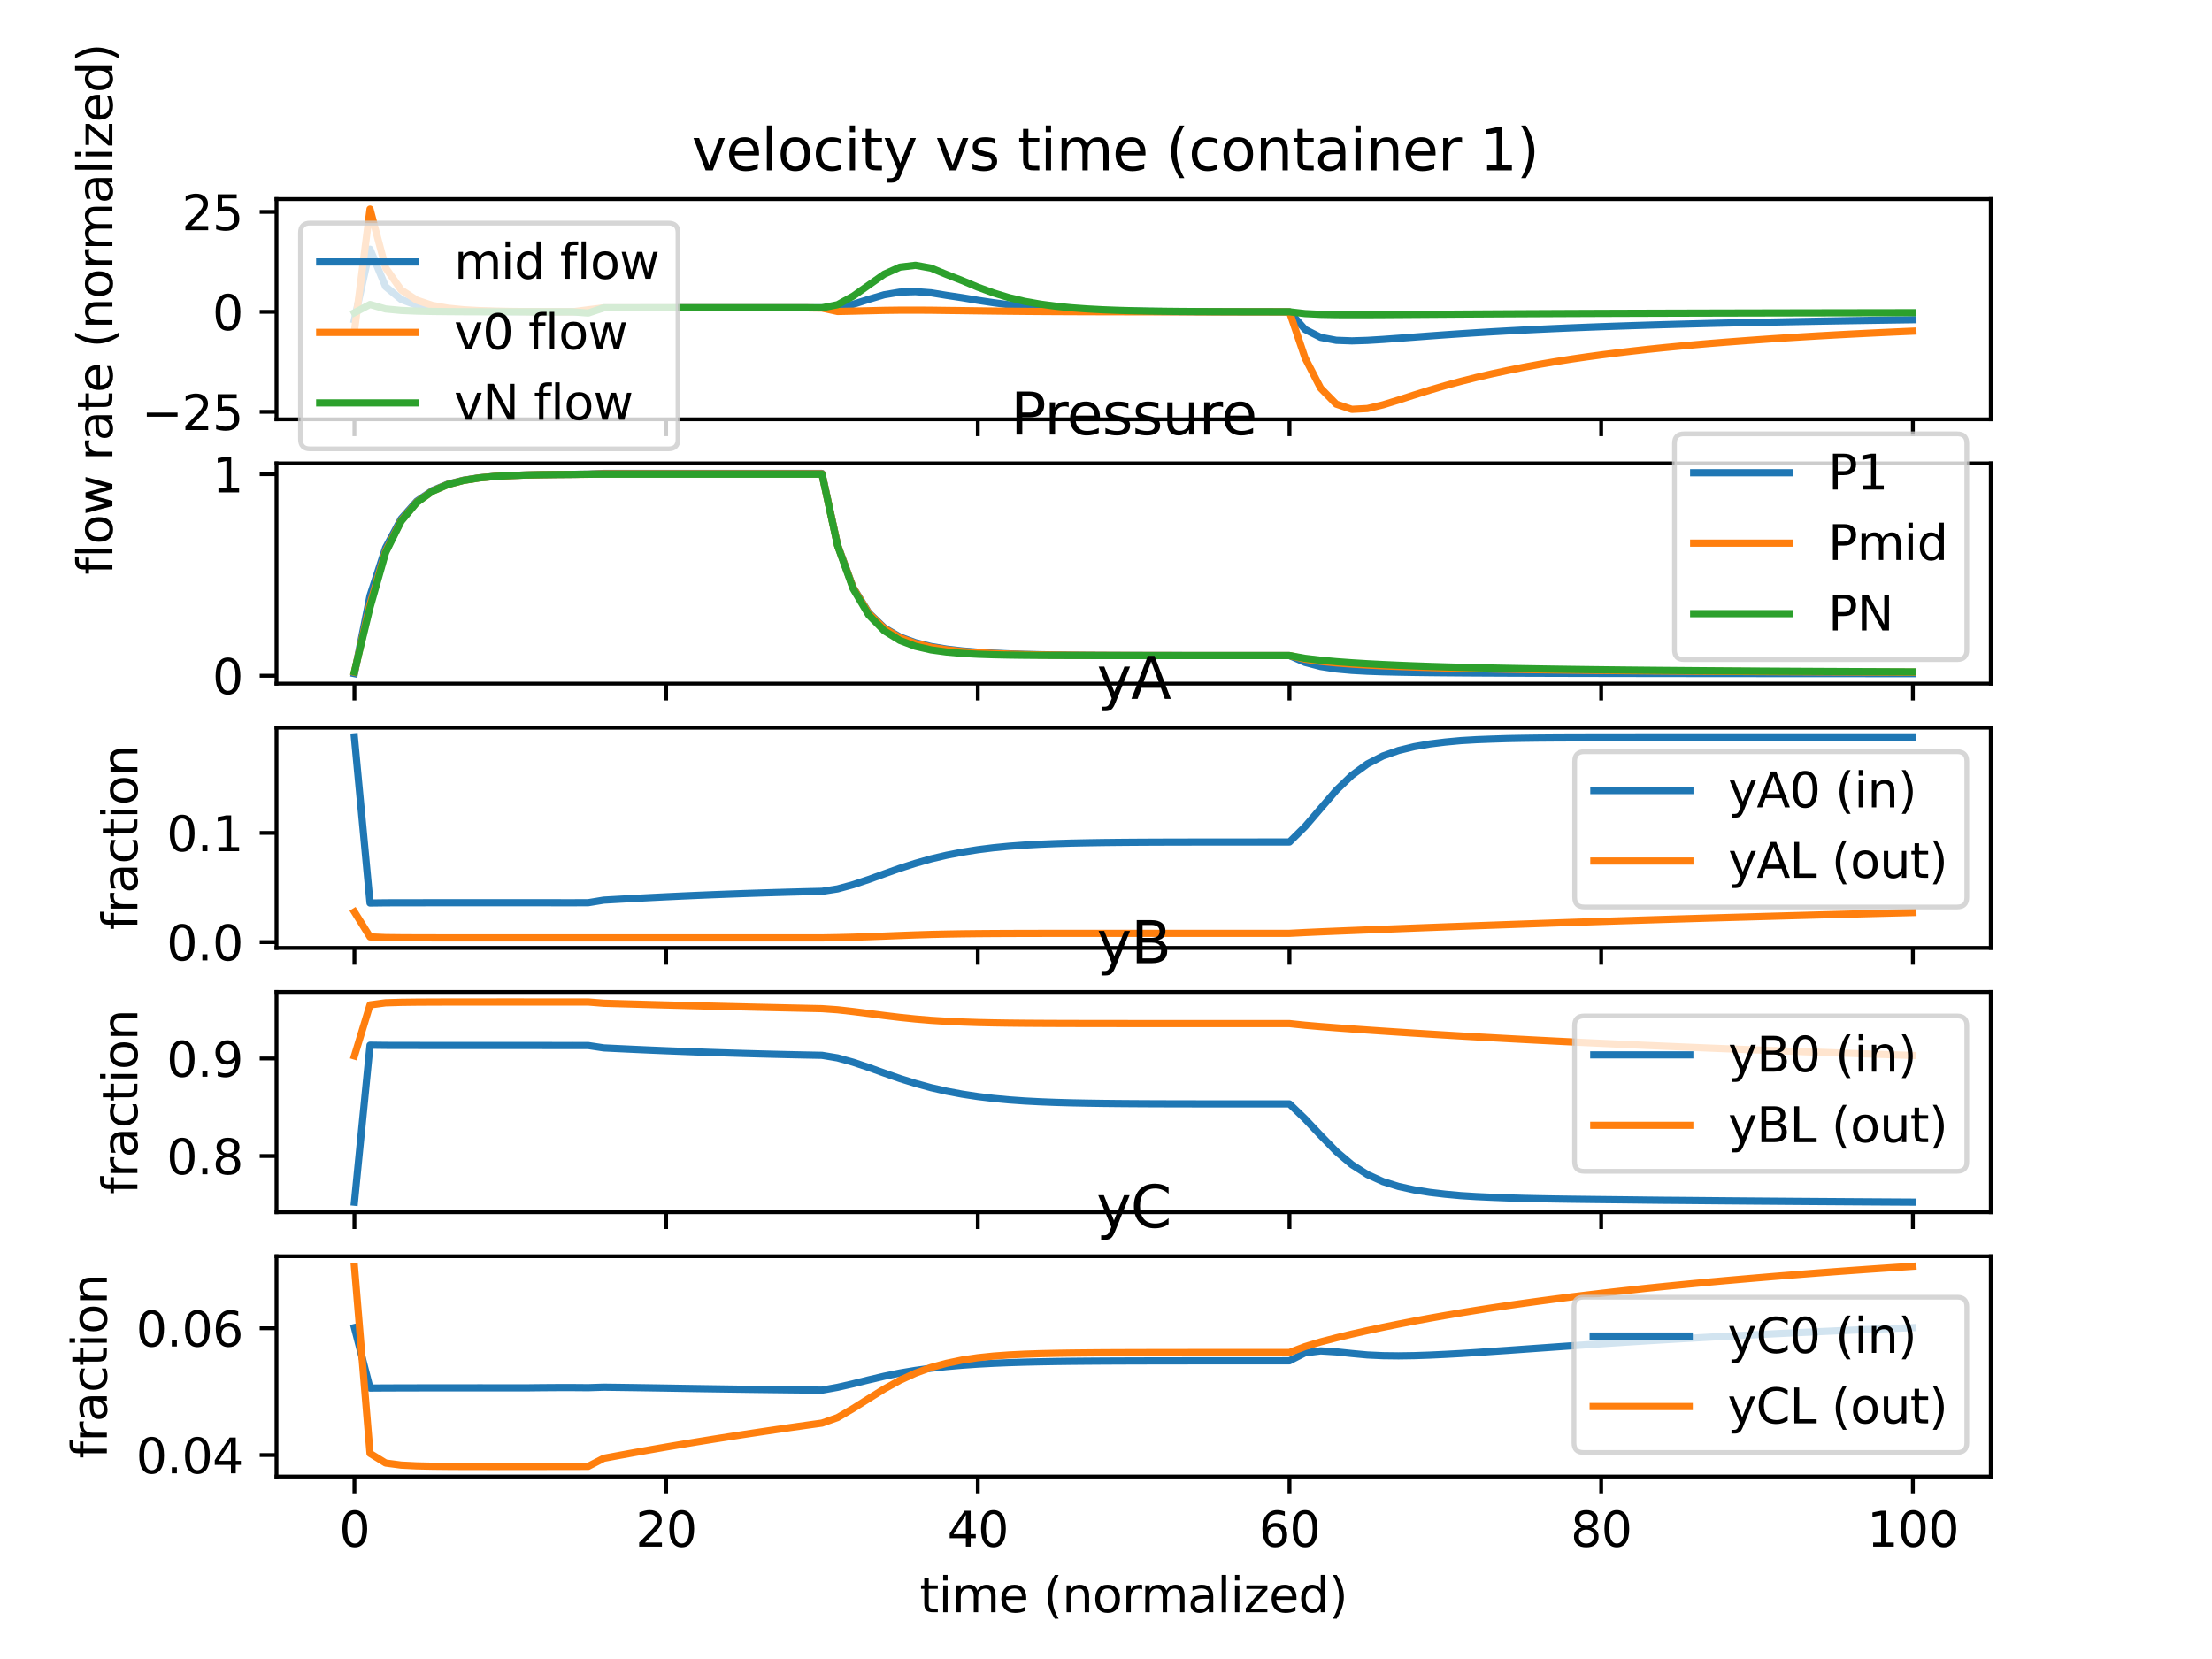 <?xml version="1.0" encoding="utf-8" standalone="no"?>
<!DOCTYPE svg PUBLIC "-//W3C//DTD SVG 1.1//EN"
  "http://www.w3.org/Graphics/SVG/1.1/DTD/svg11.dtd">
<svg xmlns:xlink="http://www.w3.org/1999/xlink" width="460.8pt" height="345.6pt" viewBox="0 0 460.8 345.6" xmlns="http://www.w3.org/2000/svg" version="1.1">
 <defs>
  <style type="text/css">*{stroke-linejoin: round; stroke-linecap: butt}</style>
 </defs>
 <g id="figure_1">
  <g id="patch_1">
   <path d="M 0 345.6 
L 460.8 345.6 
L 460.8 0 
L 0 0 
z
" style="fill: #ffffff"/>
  </g>
  <g id="axes_1">
   <g id="patch_2">
    <path d="M 57.6 87.353 
L 414.72 87.353 
L 414.72 41.472 
L 57.6 41.472 
z
" style="fill: #ffffff"/>
   </g>
   <g id="matplotlib.axis_1">
    <g id="xtick_1">
     <g id="line2d_1">
      <defs>
       <path id="m31208b7ebc" d="M 0 0 
L 0 3.5 
" style="stroke: #000000; stroke-width: 0.8"/>
      </defs>
      <g>
       <use xlink:href="#m31208b7ebc" x="73.833" y="87.353" style="stroke: #000000; stroke-width: 0.8"/>
      </g>
     </g>
    </g>
    <g id="xtick_2">
     <g id="line2d_2">
      <g>
       <use xlink:href="#m31208b7ebc" x="138.764" y="87.353" style="stroke: #000000; stroke-width: 0.8"/>
      </g>
     </g>
    </g>
    <g id="xtick_3">
     <g id="line2d_3">
      <g>
       <use xlink:href="#m31208b7ebc" x="203.695" y="87.353" style="stroke: #000000; stroke-width: 0.8"/>
      </g>
     </g>
    </g>
    <g id="xtick_4">
     <g id="line2d_4">
      <g>
       <use xlink:href="#m31208b7ebc" x="268.625" y="87.353" style="stroke: #000000; stroke-width: 0.8"/>
      </g>
     </g>
    </g>
    <g id="xtick_5">
     <g id="line2d_5">
      <g>
       <use xlink:href="#m31208b7ebc" x="333.556" y="87.353" style="stroke: #000000; stroke-width: 0.8"/>
      </g>
     </g>
    </g>
    <g id="xtick_6">
     <g id="line2d_6">
      <g>
       <use xlink:href="#m31208b7ebc" x="398.487" y="87.353" style="stroke: #000000; stroke-width: 0.8"/>
      </g>
     </g>
    </g>
   </g>
   <g id="matplotlib.axis_2">
    <g id="ytick_1">
     <g id="line2d_7">
      <defs>
       <path id="mb9bbe13a8c" d="M 0 0 
L -3.5 0 
" style="stroke: #000000; stroke-width: 0.8"/>
      </defs>
      <g>
       <use xlink:href="#mb9bbe13a8c" x="57.6" y="85.784" style="stroke: #000000; stroke-width: 0.8"/>
      </g>
     </g>
     <g id="text_1">
      <!-- −25 -->
      <g transform="translate(29.495 89.584)scale(0.1 -0.1)">
       <defs>
        <path id="DejaVuSans-2212" d="M 678 2272 
L 4684 2272 
L 4684 1741 
L 678 1741 
L 678 2272 
z
" transform="scale(0.016)"/>
        <path id="DejaVuSans-32" d="M 1228 531 
L 3431 531 
L 3431 0 
L 469 0 
L 469 531 
Q 828 903 1448 1529 
Q 2069 2156 2228 2338 
Q 2531 2678 2651 2914 
Q 2772 3150 2772 3378 
Q 2772 3750 2511 3984 
Q 2250 4219 1831 4219 
Q 1534 4219 1204 4116 
Q 875 4013 500 3803 
L 500 4441 
Q 881 4594 1212 4672 
Q 1544 4750 1819 4750 
Q 2544 4750 2975 4387 
Q 3406 4025 3406 3419 
Q 3406 3131 3298 2873 
Q 3191 2616 2906 2266 
Q 2828 2175 2409 1742 
Q 1991 1309 1228 531 
z
" transform="scale(0.016)"/>
        <path id="DejaVuSans-35" d="M 691 4666 
L 3169 4666 
L 3169 4134 
L 1269 4134 
L 1269 2991 
Q 1406 3038 1543 3061 
Q 1681 3084 1819 3084 
Q 2600 3084 3056 2656 
Q 3513 2228 3513 1497 
Q 3513 744 3044 326 
Q 2575 -91 1722 -91 
Q 1428 -91 1123 -41 
Q 819 9 494 109 
L 494 744 
Q 775 591 1075 516 
Q 1375 441 1709 441 
Q 2250 441 2565 725 
Q 2881 1009 2881 1497 
Q 2881 1984 2565 2268 
Q 2250 2553 1709 2553 
Q 1456 2553 1204 2497 
Q 953 2441 691 2322 
L 691 4666 
z
" transform="scale(0.016)"/>
       </defs>
       <use xlink:href="#DejaVuSans-2212"/>
       <use xlink:href="#DejaVuSans-32" x="83.789"/>
       <use xlink:href="#DejaVuSans-35" x="147.412"/>
      </g>
     </g>
    </g>
    <g id="ytick_2">
     <g id="line2d_8">
      <g>
       <use xlink:href="#mb9bbe13a8c" x="57.6" y="64.964" style="stroke: #000000; stroke-width: 0.8"/>
      </g>
     </g>
     <g id="text_2">
      <!-- 0 -->
      <g transform="translate(44.237 68.763)scale(0.1 -0.1)">
       <defs>
        <path id="DejaVuSans-30" d="M 2034 4250 
Q 1547 4250 1301 3770 
Q 1056 3291 1056 2328 
Q 1056 1369 1301 889 
Q 1547 409 2034 409 
Q 2525 409 2770 889 
Q 3016 1369 3016 2328 
Q 3016 3291 2770 3770 
Q 2525 4250 2034 4250 
z
M 2034 4750 
Q 2819 4750 3233 4129 
Q 3647 3509 3647 2328 
Q 3647 1150 3233 529 
Q 2819 -91 2034 -91 
Q 1250 -91 836 529 
Q 422 1150 422 2328 
Q 422 3509 836 4129 
Q 1250 4750 2034 4750 
z
" transform="scale(0.016)"/>
       </defs>
       <use xlink:href="#DejaVuSans-30"/>
      </g>
     </g>
    </g>
    <g id="ytick_3">
     <g id="line2d_9">
      <g>
       <use xlink:href="#mb9bbe13a8c" x="57.6" y="44.143" style="stroke: #000000; stroke-width: 0.8"/>
      </g>
     </g>
     <g id="text_3">
      <!-- 25 -->
      <g transform="translate(37.875 47.942)scale(0.1 -0.1)">
       <use xlink:href="#DejaVuSans-32"/>
       <use xlink:href="#DejaVuSans-35" x="63.623"/>
      </g>
     </g>
    </g>
    <g id="text_4">
     <!-- flow rate (normalized) -->
     <g transform="translate(23.416 119.73)rotate(-90)scale(0.1 -0.1)">
      <defs>
       <path id="DejaVuSans-66" d="M 2375 4863 
L 2375 4384 
L 1825 4384 
Q 1516 4384 1395 4259 
Q 1275 4134 1275 3809 
L 1275 3500 
L 2222 3500 
L 2222 3053 
L 1275 3053 
L 1275 0 
L 697 0 
L 697 3053 
L 147 3053 
L 147 3500 
L 697 3500 
L 697 3744 
Q 697 4328 969 4595 
Q 1241 4863 1831 4863 
L 2375 4863 
z
" transform="scale(0.016)"/>
       <path id="DejaVuSans-6c" d="M 603 4863 
L 1178 4863 
L 1178 0 
L 603 0 
L 603 4863 
z
" transform="scale(0.016)"/>
       <path id="DejaVuSans-6f" d="M 1959 3097 
Q 1497 3097 1228 2736 
Q 959 2375 959 1747 
Q 959 1119 1226 758 
Q 1494 397 1959 397 
Q 2419 397 2687 759 
Q 2956 1122 2956 1747 
Q 2956 2369 2687 2733 
Q 2419 3097 1959 3097 
z
M 1959 3584 
Q 2709 3584 3137 3096 
Q 3566 2609 3566 1747 
Q 3566 888 3137 398 
Q 2709 -91 1959 -91 
Q 1206 -91 779 398 
Q 353 888 353 1747 
Q 353 2609 779 3096 
Q 1206 3584 1959 3584 
z
" transform="scale(0.016)"/>
       <path id="DejaVuSans-77" d="M 269 3500 
L 844 3500 
L 1563 769 
L 2278 3500 
L 2956 3500 
L 3675 769 
L 4391 3500 
L 4966 3500 
L 4050 0 
L 3372 0 
L 2619 2869 
L 1863 0 
L 1184 0 
L 269 3500 
z
" transform="scale(0.016)"/>
       <path id="DejaVuSans-20" transform="scale(0.016)"/>
       <path id="DejaVuSans-72" d="M 2631 2963 
Q 2534 3019 2420 3045 
Q 2306 3072 2169 3072 
Q 1681 3072 1420 2755 
Q 1159 2438 1159 1844 
L 1159 0 
L 581 0 
L 581 3500 
L 1159 3500 
L 1159 2956 
Q 1341 3275 1631 3429 
Q 1922 3584 2338 3584 
Q 2397 3584 2469 3576 
Q 2541 3569 2628 3553 
L 2631 2963 
z
" transform="scale(0.016)"/>
       <path id="DejaVuSans-61" d="M 2194 1759 
Q 1497 1759 1228 1600 
Q 959 1441 959 1056 
Q 959 750 1161 570 
Q 1363 391 1709 391 
Q 2188 391 2477 730 
Q 2766 1069 2766 1631 
L 2766 1759 
L 2194 1759 
z
M 3341 1997 
L 3341 0 
L 2766 0 
L 2766 531 
Q 2569 213 2275 61 
Q 1981 -91 1556 -91 
Q 1019 -91 701 211 
Q 384 513 384 1019 
Q 384 1609 779 1909 
Q 1175 2209 1959 2209 
L 2766 2209 
L 2766 2266 
Q 2766 2663 2505 2880 
Q 2244 3097 1772 3097 
Q 1472 3097 1187 3025 
Q 903 2953 641 2809 
L 641 3341 
Q 956 3463 1253 3523 
Q 1550 3584 1831 3584 
Q 2591 3584 2966 3190 
Q 3341 2797 3341 1997 
z
" transform="scale(0.016)"/>
       <path id="DejaVuSans-74" d="M 1172 4494 
L 1172 3500 
L 2356 3500 
L 2356 3053 
L 1172 3053 
L 1172 1153 
Q 1172 725 1289 603 
Q 1406 481 1766 481 
L 2356 481 
L 2356 0 
L 1766 0 
Q 1100 0 847 248 
Q 594 497 594 1153 
L 594 3053 
L 172 3053 
L 172 3500 
L 594 3500 
L 594 4494 
L 1172 4494 
z
" transform="scale(0.016)"/>
       <path id="DejaVuSans-65" d="M 3597 1894 
L 3597 1613 
L 953 1613 
Q 991 1019 1311 708 
Q 1631 397 2203 397 
Q 2534 397 2845 478 
Q 3156 559 3463 722 
L 3463 178 
Q 3153 47 2828 -22 
Q 2503 -91 2169 -91 
Q 1331 -91 842 396 
Q 353 884 353 1716 
Q 353 2575 817 3079 
Q 1281 3584 2069 3584 
Q 2775 3584 3186 3129 
Q 3597 2675 3597 1894 
z
M 3022 2063 
Q 3016 2534 2758 2815 
Q 2500 3097 2075 3097 
Q 1594 3097 1305 2825 
Q 1016 2553 972 2059 
L 3022 2063 
z
" transform="scale(0.016)"/>
       <path id="DejaVuSans-28" d="M 1984 4856 
Q 1566 4138 1362 3434 
Q 1159 2731 1159 2009 
Q 1159 1288 1364 580 
Q 1569 -128 1984 -844 
L 1484 -844 
Q 1016 -109 783 600 
Q 550 1309 550 2009 
Q 550 2706 781 3412 
Q 1013 4119 1484 4856 
L 1984 4856 
z
" transform="scale(0.016)"/>
       <path id="DejaVuSans-6e" d="M 3513 2113 
L 3513 0 
L 2938 0 
L 2938 2094 
Q 2938 2591 2744 2837 
Q 2550 3084 2163 3084 
Q 1697 3084 1428 2787 
Q 1159 2491 1159 1978 
L 1159 0 
L 581 0 
L 581 3500 
L 1159 3500 
L 1159 2956 
Q 1366 3272 1645 3428 
Q 1925 3584 2291 3584 
Q 2894 3584 3203 3211 
Q 3513 2838 3513 2113 
z
" transform="scale(0.016)"/>
       <path id="DejaVuSans-6d" d="M 3328 2828 
Q 3544 3216 3844 3400 
Q 4144 3584 4550 3584 
Q 5097 3584 5394 3201 
Q 5691 2819 5691 2113 
L 5691 0 
L 5113 0 
L 5113 2094 
Q 5113 2597 4934 2840 
Q 4756 3084 4391 3084 
Q 3944 3084 3684 2787 
Q 3425 2491 3425 1978 
L 3425 0 
L 2847 0 
L 2847 2094 
Q 2847 2600 2669 2842 
Q 2491 3084 2119 3084 
Q 1678 3084 1418 2786 
Q 1159 2488 1159 1978 
L 1159 0 
L 581 0 
L 581 3500 
L 1159 3500 
L 1159 2956 
Q 1356 3278 1631 3431 
Q 1906 3584 2284 3584 
Q 2666 3584 2933 3390 
Q 3200 3197 3328 2828 
z
" transform="scale(0.016)"/>
       <path id="DejaVuSans-69" d="M 603 3500 
L 1178 3500 
L 1178 0 
L 603 0 
L 603 3500 
z
M 603 4863 
L 1178 4863 
L 1178 4134 
L 603 4134 
L 603 4863 
z
" transform="scale(0.016)"/>
       <path id="DejaVuSans-7a" d="M 353 3500 
L 3084 3500 
L 3084 2975 
L 922 459 
L 3084 459 
L 3084 0 
L 275 0 
L 275 525 
L 2438 3041 
L 353 3041 
L 353 3500 
z
" transform="scale(0.016)"/>
       <path id="DejaVuSans-64" d="M 2906 2969 
L 2906 4863 
L 3481 4863 
L 3481 0 
L 2906 0 
L 2906 525 
Q 2725 213 2448 61 
Q 2172 -91 1784 -91 
Q 1150 -91 751 415 
Q 353 922 353 1747 
Q 353 2572 751 3078 
Q 1150 3584 1784 3584 
Q 2172 3584 2448 3432 
Q 2725 3281 2906 2969 
z
M 947 1747 
Q 947 1113 1208 752 
Q 1469 391 1925 391 
Q 2381 391 2643 752 
Q 2906 1113 2906 1747 
Q 2906 2381 2643 2742 
Q 2381 3103 1925 3103 
Q 1469 3103 1208 2742 
Q 947 2381 947 1747 
z
" transform="scale(0.016)"/>
       <path id="DejaVuSans-29" d="M 513 4856 
L 1013 4856 
Q 1481 4119 1714 3412 
Q 1947 2706 1947 2009 
Q 1947 1309 1714 600 
Q 1481 -109 1013 -844 
L 513 -844 
Q 928 -128 1133 580 
Q 1338 1288 1338 2009 
Q 1338 2731 1133 3434 
Q 928 4138 513 4856 
z
" transform="scale(0.016)"/>
      </defs>
      <use xlink:href="#DejaVuSans-66"/>
      <use xlink:href="#DejaVuSans-6c" x="35.205"/>
      <use xlink:href="#DejaVuSans-6f" x="62.988"/>
      <use xlink:href="#DejaVuSans-77" x="124.17"/>
      <use xlink:href="#DejaVuSans-20" x="205.957"/>
      <use xlink:href="#DejaVuSans-72" x="237.744"/>
      <use xlink:href="#DejaVuSans-61" x="278.857"/>
      <use xlink:href="#DejaVuSans-74" x="340.137"/>
      <use xlink:href="#DejaVuSans-65" x="379.346"/>
      <use xlink:href="#DejaVuSans-20" x="440.869"/>
      <use xlink:href="#DejaVuSans-28" x="472.656"/>
      <use xlink:href="#DejaVuSans-6e" x="511.67"/>
      <use xlink:href="#DejaVuSans-6f" x="575.049"/>
      <use xlink:href="#DejaVuSans-72" x="636.23"/>
      <use xlink:href="#DejaVuSans-6d" x="675.594"/>
      <use xlink:href="#DejaVuSans-61" x="773.006"/>
      <use xlink:href="#DejaVuSans-6c" x="834.285"/>
      <use xlink:href="#DejaVuSans-69" x="862.068"/>
      <use xlink:href="#DejaVuSans-7a" x="889.852"/>
      <use xlink:href="#DejaVuSans-65" x="942.342"/>
      <use xlink:href="#DejaVuSans-64" x="1003.865"/>
      <use xlink:href="#DejaVuSans-29" x="1067.342"/>
     </g>
    </g>
   </g>
   <g id="line2d_10">
    <path d="M 73.833 66.602 
L 77.079 51.916 
L 80.326 59.7 
L 83.572 62.377 
L 86.819 63.59 
L 90.065 64.204 
L 93.312 64.53 
L 96.559 64.712 
L 99.805 64.816 
L 103.052 64.876 
L 106.298 64.911 
L 109.545 64.931 
L 112.791 64.944 
L 116.038 64.951 
L 119.284 64.956 
L 122.531 64.938 
L 125.777 64.129 
L 129.024 64.128 
L 132.271 64.127 
L 135.517 64.126 
L 138.764 64.126 
L 142.01 64.125 
L 145.257 64.125 
L 148.503 64.125 
L 151.75 64.125 
L 154.996 64.125 
L 158.243 64.125 
L 161.489 64.125 
L 164.736 64.125 
L 167.983 64.125 
L 171.229 64.134 
L 174.476 64.221 
L 177.722 63.385 
L 180.969 62.356 
L 184.215 61.397 
L 187.462 60.85 
L 190.708 60.749 
L 193.955 60.993 
L 197.201 61.527 
L 200.448 62.017 
L 203.695 62.559 
L 206.941 63.052 
L 210.188 63.478 
L 213.434 63.829 
L 216.681 64.104 
L 219.927 64.322 
L 223.174 64.489 
L 226.42 64.614 
L 229.667 64.708 
L 232.913 64.778 
L 236.16 64.829 
L 239.407 64.866 
L 242.653 64.892 
L 245.9 64.912 
L 249.146 64.925 
L 252.393 64.935 
L 255.639 64.942 
L 258.886 64.948 
L 262.132 64.951 
L 265.379 64.955 
L 268.625 64.962 
L 271.872 68.641 
L 275.119 70.283 
L 278.365 70.894 
L 281.612 71.013 
L 284.858 70.911 
L 288.105 70.712 
L 291.351 70.474 
L 294.598 70.227 
L 297.844 69.982 
L 301.091 69.747 
L 304.337 69.524 
L 307.584 69.314 
L 310.831 69.118 
L 314.077 68.935 
L 317.324 68.763 
L 320.57 68.603 
L 323.817 68.453 
L 327.063 68.313 
L 330.31 68.182 
L 333.556 68.059 
L 336.803 67.944 
L 340.049 67.836 
L 343.296 67.734 
L 346.543 67.638 
L 349.789 67.547 
L 353.036 67.461 
L 356.282 67.38 
L 359.529 67.303 
L 362.775 67.23 
L 366.022 67.16 
L 369.268 67.093 
L 372.515 67.029 
L 375.761 66.968 
L 379.008 66.909 
L 382.255 66.853 
L 385.501 66.799 
L 388.748 66.748 
L 391.994 66.699 
L 395.241 66.651 
L 398.487 66.606 
" clip-path="url(#pcdd532c7dd)" style="fill: none; stroke: #1f77b4; stroke-width: 1.5; stroke-linecap: square"/>
   </g>
   <g id="line2d_11">
    <path d="M 73.833 68.989 
L 77.079 43.558 
L 80.326 55.784 
L 83.572 60.398 
L 86.819 62.53 
L 90.065 63.616 
L 93.312 64.195 
L 96.559 64.517 
L 99.805 64.702 
L 103.052 64.808 
L 106.298 64.87 
L 109.545 64.906 
L 112.791 64.928 
L 116.038 64.942 
L 119.284 64.949 
L 122.531 64.529 
L 125.777 64.129 
L 129.024 64.129 
L 132.271 64.129 
L 135.517 64.129 
L 138.764 64.129 
L 142.01 64.129 
L 145.257 64.129 
L 148.503 64.129 
L 151.75 64.129 
L 154.996 64.129 
L 158.243 64.129 
L 161.489 64.129 
L 164.736 64.129 
L 167.983 64.129 
L 171.229 64.174 
L 174.476 64.882 
L 177.722 64.814 
L 180.969 64.731 
L 184.215 64.654 
L 187.462 64.611 
L 190.708 64.605 
L 193.955 64.624 
L 197.201 64.669 
L 200.448 64.707 
L 203.695 64.752 
L 206.941 64.793 
L 210.188 64.829 
L 213.434 64.86 
L 216.681 64.884 
L 219.927 64.904 
L 223.174 64.919 
L 226.42 64.93 
L 229.667 64.939 
L 232.913 64.946 
L 236.16 64.95 
L 239.407 64.954 
L 242.653 64.957 
L 245.9 64.958 
L 249.146 64.96 
L 252.393 64.961 
L 255.639 64.961 
L 258.886 64.962 
L 262.132 64.962 
L 265.379 64.963 
L 268.625 64.984 
L 271.872 74.577 
L 275.119 80.868 
L 278.365 84.18 
L 281.612 85.268 
L 284.858 85.099 
L 288.105 84.332 
L 291.351 83.33 
L 294.598 82.284 
L 297.844 81.272 
L 301.091 80.321 
L 304.337 79.439 
L 307.584 78.62 
L 310.831 77.865 
L 314.077 77.168 
L 317.324 76.521 
L 320.57 75.922 
L 323.817 75.367 
L 327.063 74.852 
L 330.31 74.375 
L 333.556 73.932 
L 336.803 73.521 
L 340.049 73.137 
L 343.296 72.772 
L 346.543 72.434 
L 349.789 72.122 
L 353.036 71.823 
L 356.282 71.542 
L 359.529 71.28 
L 362.775 71.032 
L 366.022 70.795 
L 369.268 70.571 
L 372.515 70.359 
L 375.761 70.157 
L 379.008 69.964 
L 382.255 69.782 
L 385.501 69.608 
L 388.748 69.443 
L 391.994 69.287 
L 395.241 69.137 
L 398.487 68.994 
" clip-path="url(#pcdd532c7dd)" style="fill: none; stroke: #ff7f0e; stroke-width: 1.5; stroke-linecap: square"/>
   </g>
   <g id="line2d_12">
    <path d="M 73.833 65.14 
L 77.079 63.428 
L 80.326 64.361 
L 83.572 64.669 
L 86.819 64.808 
L 90.065 64.877 
L 93.312 64.914 
L 96.559 64.935 
L 99.805 64.947 
L 103.052 64.954 
L 106.298 64.958 
L 109.545 64.96 
L 112.791 64.961 
L 116.038 64.962 
L 119.284 64.963 
L 122.531 65.213 
L 125.777 64.131 
L 129.024 64.128 
L 132.271 64.126 
L 135.517 64.125 
L 138.764 64.124 
L 142.01 64.124 
L 145.257 64.123 
L 148.503 64.123 
L 151.75 64.123 
L 154.996 64.124 
L 158.243 64.124 
L 161.489 64.124 
L 164.736 64.124 
L 167.983 64.124 
L 171.229 64.121 
L 174.476 63.479 
L 177.722 61.69 
L 180.969 59.397 
L 184.215 57.108 
L 187.462 55.651 
L 190.708 55.259 
L 193.955 55.848 
L 197.201 57.185 
L 200.448 58.452 
L 203.695 59.818 
L 206.941 61.01 
L 210.188 61.997 
L 213.434 62.77 
L 216.681 63.347 
L 219.927 63.786 
L 223.174 64.111 
L 226.42 64.346 
L 229.667 64.52 
L 232.913 64.646 
L 236.16 64.737 
L 239.407 64.802 
L 242.653 64.846 
L 245.9 64.878 
L 249.146 64.9 
L 252.393 64.916 
L 255.639 64.928 
L 258.886 64.939 
L 262.132 64.944 
L 265.379 64.949 
L 268.625 64.956 
L 271.872 65.33 
L 275.119 65.488 
L 278.365 65.547 
L 281.612 65.562 
L 284.858 65.556 
L 288.105 65.54 
L 291.351 65.519 
L 294.598 65.497 
L 297.844 65.475 
L 301.091 65.453 
L 304.337 65.431 
L 307.584 65.411 
L 310.831 65.392 
L 314.077 65.374 
L 317.324 65.357 
L 320.57 65.342 
L 323.817 65.327 
L 327.063 65.313 
L 330.31 65.3 
L 333.556 65.287 
L 336.803 65.276 
L 340.049 65.265 
L 343.296 65.255 
L 346.543 65.245 
L 349.789 65.236 
L 353.036 65.227 
L 356.282 65.219 
L 359.529 65.211 
L 362.775 65.204 
L 366.022 65.197 
L 369.268 65.19 
L 372.515 65.183 
L 375.761 65.177 
L 379.008 65.171 
L 382.255 65.166 
L 385.501 65.16 
L 388.748 65.155 
L 391.994 65.15 
L 395.241 65.145 
L 398.487 65.14 
" clip-path="url(#pcdd532c7dd)" style="fill: none; stroke: #2ca02c; stroke-width: 1.5; stroke-linecap: square"/>
   </g>
   <g id="patch_3">
    <path d="M 57.6 87.353 
L 57.6 41.472 
" style="fill: none; stroke: #000000; stroke-width: 0.8; stroke-linejoin: miter; stroke-linecap: square"/>
   </g>
   <g id="patch_4">
    <path d="M 414.72 87.353 
L 414.72 41.472 
" style="fill: none; stroke: #000000; stroke-width: 0.8; stroke-linejoin: miter; stroke-linecap: square"/>
   </g>
   <g id="patch_5">
    <path d="M 57.6 87.353 
L 414.72 87.353 
" style="fill: none; stroke: #000000; stroke-width: 0.8; stroke-linejoin: miter; stroke-linecap: square"/>
   </g>
   <g id="patch_6">
    <path d="M 57.6 41.472 
L 414.72 41.472 
" style="fill: none; stroke: #000000; stroke-width: 0.8; stroke-linejoin: miter; stroke-linecap: square"/>
   </g>
   <g id="text_5">
    <!-- velocity vs time (container 1)   -->
    <g transform="translate(144.107 35.472)scale(0.12 -0.12)">
     <defs>
      <path id="DejaVuSans-76" d="M 191 3500 
L 800 3500 
L 1894 563 
L 2988 3500 
L 3597 3500 
L 2284 0 
L 1503 0 
L 191 3500 
z
" transform="scale(0.016)"/>
      <path id="DejaVuSans-63" d="M 3122 3366 
L 3122 2828 
Q 2878 2963 2633 3030 
Q 2388 3097 2138 3097 
Q 1578 3097 1268 2742 
Q 959 2388 959 1747 
Q 959 1106 1268 751 
Q 1578 397 2138 397 
Q 2388 397 2633 464 
Q 2878 531 3122 666 
L 3122 134 
Q 2881 22 2623 -34 
Q 2366 -91 2075 -91 
Q 1284 -91 818 406 
Q 353 903 353 1747 
Q 353 2603 823 3093 
Q 1294 3584 2113 3584 
Q 2378 3584 2631 3529 
Q 2884 3475 3122 3366 
z
" transform="scale(0.016)"/>
      <path id="DejaVuSans-79" d="M 2059 -325 
Q 1816 -950 1584 -1140 
Q 1353 -1331 966 -1331 
L 506 -1331 
L 506 -850 
L 844 -850 
Q 1081 -850 1212 -737 
Q 1344 -625 1503 -206 
L 1606 56 
L 191 3500 
L 800 3500 
L 1894 763 
L 2988 3500 
L 3597 3500 
L 2059 -325 
z
" transform="scale(0.016)"/>
      <path id="DejaVuSans-73" d="M 2834 3397 
L 2834 2853 
Q 2591 2978 2328 3040 
Q 2066 3103 1784 3103 
Q 1356 3103 1142 2972 
Q 928 2841 928 2578 
Q 928 2378 1081 2264 
Q 1234 2150 1697 2047 
L 1894 2003 
Q 2506 1872 2764 1633 
Q 3022 1394 3022 966 
Q 3022 478 2636 193 
Q 2250 -91 1575 -91 
Q 1294 -91 989 -36 
Q 684 19 347 128 
L 347 722 
Q 666 556 975 473 
Q 1284 391 1588 391 
Q 1994 391 2212 530 
Q 2431 669 2431 922 
Q 2431 1156 2273 1281 
Q 2116 1406 1581 1522 
L 1381 1569 
Q 847 1681 609 1914 
Q 372 2147 372 2553 
Q 372 3047 722 3315 
Q 1072 3584 1716 3584 
Q 2034 3584 2315 3537 
Q 2597 3491 2834 3397 
z
" transform="scale(0.016)"/>
      <path id="DejaVuSans-31" d="M 794 531 
L 1825 531 
L 1825 4091 
L 703 3866 
L 703 4441 
L 1819 4666 
L 2450 4666 
L 2450 531 
L 3481 531 
L 3481 0 
L 794 0 
L 794 531 
z
" transform="scale(0.016)"/>
     </defs>
     <use xlink:href="#DejaVuSans-76"/>
     <use xlink:href="#DejaVuSans-65" x="59.18"/>
     <use xlink:href="#DejaVuSans-6c" x="120.703"/>
     <use xlink:href="#DejaVuSans-6f" x="148.486"/>
     <use xlink:href="#DejaVuSans-63" x="209.668"/>
     <use xlink:href="#DejaVuSans-69" x="264.648"/>
     <use xlink:href="#DejaVuSans-74" x="292.432"/>
     <use xlink:href="#DejaVuSans-79" x="331.641"/>
     <use xlink:href="#DejaVuSans-20" x="390.82"/>
     <use xlink:href="#DejaVuSans-76" x="422.607"/>
     <use xlink:href="#DejaVuSans-73" x="481.787"/>
     <use xlink:href="#DejaVuSans-20" x="533.887"/>
     <use xlink:href="#DejaVuSans-74" x="565.674"/>
     <use xlink:href="#DejaVuSans-69" x="604.883"/>
     <use xlink:href="#DejaVuSans-6d" x="632.666"/>
     <use xlink:href="#DejaVuSans-65" x="730.078"/>
     <use xlink:href="#DejaVuSans-20" x="791.602"/>
     <use xlink:href="#DejaVuSans-28" x="823.389"/>
     <use xlink:href="#DejaVuSans-63" x="862.402"/>
     <use xlink:href="#DejaVuSans-6f" x="917.383"/>
     <use xlink:href="#DejaVuSans-6e" x="978.564"/>
     <use xlink:href="#DejaVuSans-74" x="1041.943"/>
     <use xlink:href="#DejaVuSans-61" x="1081.152"/>
     <use xlink:href="#DejaVuSans-69" x="1142.432"/>
     <use xlink:href="#DejaVuSans-6e" x="1170.215"/>
     <use xlink:href="#DejaVuSans-65" x="1233.594"/>
     <use xlink:href="#DejaVuSans-72" x="1295.117"/>
     <use xlink:href="#DejaVuSans-20" x="1336.23"/>
     <use xlink:href="#DejaVuSans-31" x="1368.018"/>
     <use xlink:href="#DejaVuSans-29" x="1431.641"/>
     <use xlink:href="#DejaVuSans-20" x="1470.654"/>
     <use xlink:href="#DejaVuSans-20" x="1502.441"/>
    </g>
   </g>
   <g id="legend_1">
    <g id="patch_7">
     <path d="M 64.6 93.506 
L 139.241 93.506 
Q 141.241 93.506 141.241 91.506 
L 141.241 48.472 
Q 141.241 46.472 139.241 46.472 
L 64.6 46.472 
Q 62.6 46.472 62.6 48.472 
L 62.6 91.506 
Q 62.6 93.506 64.6 93.506 
z
" style="fill: #ffffff; opacity: 0.8; stroke: #cccccc; stroke-linejoin: miter"/>
    </g>
    <g id="line2d_13">
     <path d="M 66.6 54.57 
L 76.6 54.57 
L 86.6 54.57 
" style="fill: none; stroke: #1f77b4; stroke-width: 1.5; stroke-linecap: square"/>
    </g>
    <g id="text_6">
     <!-- mid flow -->
     <g transform="translate(94.6 58.07)scale(0.1 -0.1)">
      <use xlink:href="#DejaVuSans-6d"/>
      <use xlink:href="#DejaVuSans-69" x="97.412"/>
      <use xlink:href="#DejaVuSans-64" x="125.195"/>
      <use xlink:href="#DejaVuSans-20" x="188.672"/>
      <use xlink:href="#DejaVuSans-66" x="220.459"/>
      <use xlink:href="#DejaVuSans-6c" x="255.664"/>
      <use xlink:href="#DejaVuSans-6f" x="283.447"/>
      <use xlink:href="#DejaVuSans-77" x="344.629"/>
     </g>
    </g>
    <g id="line2d_14">
     <path d="M 66.6 69.249 
L 76.6 69.249 
L 86.6 69.249 
" style="fill: none; stroke: #ff7f0e; stroke-width: 1.5; stroke-linecap: square"/>
    </g>
    <g id="text_7">
     <!-- v0 flow -->
     <g transform="translate(94.6 72.749)scale(0.1 -0.1)">
      <use xlink:href="#DejaVuSans-76"/>
      <use xlink:href="#DejaVuSans-30" x="59.18"/>
      <use xlink:href="#DejaVuSans-20" x="122.803"/>
      <use xlink:href="#DejaVuSans-66" x="154.59"/>
      <use xlink:href="#DejaVuSans-6c" x="189.795"/>
      <use xlink:href="#DejaVuSans-6f" x="217.578"/>
      <use xlink:href="#DejaVuSans-77" x="278.76"/>
     </g>
    </g>
    <g id="line2d_15">
     <path d="M 66.6 83.927 
L 76.6 83.927 
L 86.6 83.927 
" style="fill: none; stroke: #2ca02c; stroke-width: 1.5; stroke-linecap: square"/>
    </g>
    <g id="text_8">
     <!-- vN flow -->
     <g transform="translate(94.6 87.427)scale(0.1 -0.1)">
      <defs>
       <path id="DejaVuSans-4e" d="M 628 4666 
L 1478 4666 
L 3547 763 
L 3547 4666 
L 4159 4666 
L 4159 0 
L 3309 0 
L 1241 3903 
L 1241 0 
L 628 0 
L 628 4666 
z
" transform="scale(0.016)"/>
      </defs>
      <use xlink:href="#DejaVuSans-76"/>
      <use xlink:href="#DejaVuSans-4e" x="59.18"/>
      <use xlink:href="#DejaVuSans-20" x="133.984"/>
      <use xlink:href="#DejaVuSans-66" x="165.771"/>
      <use xlink:href="#DejaVuSans-6c" x="200.977"/>
      <use xlink:href="#DejaVuSans-6f" x="228.76"/>
      <use xlink:href="#DejaVuSans-77" x="289.941"/>
     </g>
    </g>
   </g>
  </g>
  <g id="axes_2">
   <g id="patch_8">
    <path d="M 57.6 142.411 
L 414.72 142.411 
L 414.72 96.53 
L 57.6 96.53 
z
" style="fill: #ffffff"/>
   </g>
   <g id="matplotlib.axis_3">
    <g id="xtick_7">
     <g id="line2d_16">
      <g>
       <use xlink:href="#m31208b7ebc" x="73.833" y="142.411" style="stroke: #000000; stroke-width: 0.8"/>
      </g>
     </g>
    </g>
    <g id="xtick_8">
     <g id="line2d_17">
      <g>
       <use xlink:href="#m31208b7ebc" x="138.764" y="142.411" style="stroke: #000000; stroke-width: 0.8"/>
      </g>
     </g>
    </g>
    <g id="xtick_9">
     <g id="line2d_18">
      <g>
       <use xlink:href="#m31208b7ebc" x="203.695" y="142.411" style="stroke: #000000; stroke-width: 0.8"/>
      </g>
     </g>
    </g>
    <g id="xtick_10">
     <g id="line2d_19">
      <g>
       <use xlink:href="#m31208b7ebc" x="268.625" y="142.411" style="stroke: #000000; stroke-width: 0.8"/>
      </g>
     </g>
    </g>
    <g id="xtick_11">
     <g id="line2d_20">
      <g>
       <use xlink:href="#m31208b7ebc" x="333.556" y="142.411" style="stroke: #000000; stroke-width: 0.8"/>
      </g>
     </g>
    </g>
    <g id="xtick_12">
     <g id="line2d_21">
      <g>
       <use xlink:href="#m31208b7ebc" x="398.487" y="142.411" style="stroke: #000000; stroke-width: 0.8"/>
      </g>
     </g>
    </g>
   </g>
   <g id="matplotlib.axis_4">
    <g id="ytick_4">
     <g id="line2d_22">
      <g>
       <use xlink:href="#mb9bbe13a8c" x="57.6" y="140.771" style="stroke: #000000; stroke-width: 0.8"/>
      </g>
     </g>
     <g id="text_9">
      <!-- 0 -->
      <g transform="translate(44.237 144.571)scale(0.1 -0.1)">
       <use xlink:href="#DejaVuSans-30"/>
      </g>
     </g>
    </g>
    <g id="ytick_5">
     <g id="line2d_23">
      <g>
       <use xlink:href="#mb9bbe13a8c" x="57.6" y="98.772" style="stroke: #000000; stroke-width: 0.8"/>
      </g>
     </g>
     <g id="text_10">
      <!-- 1 -->
      <g transform="translate(44.237 102.572)scale(0.1 -0.1)">
       <use xlink:href="#DejaVuSans-31"/>
      </g>
     </g>
    </g>
   </g>
   <g id="line2d_24">
    <path d="M 73.833 140.326 
L 77.079 124.1 
L 80.326 114.116 
L 83.572 108.075 
L 86.819 104.412 
L 90.065 102.193 
L 93.312 100.846 
L 96.559 100.031 
L 99.805 99.535 
L 103.052 99.235 
L 106.298 99.053 
L 109.545 98.944 
L 112.791 98.877 
L 116.038 98.836 
L 119.284 98.811 
L 122.531 98.765 
L 125.777 98.616 
L 129.024 98.616 
L 132.271 98.615 
L 135.517 98.615 
L 138.764 98.615 
L 142.01 98.615 
L 145.257 98.615 
L 148.503 98.615 
L 151.75 98.615 
L 154.996 98.615 
L 158.243 98.615 
L 161.489 98.615 
L 164.736 98.615 
L 167.983 98.615 
L 171.229 98.618 
L 174.476 113.511 
L 177.722 122.374 
L 180.969 127.653 
L 184.215 130.793 
L 187.462 132.695 
L 190.708 133.889 
L 193.955 134.683 
L 197.201 135.223 
L 200.448 135.601 
L 203.695 135.873 
L 206.941 136.07 
L 210.188 136.212 
L 213.434 136.314 
L 216.681 136.387 
L 219.927 136.439 
L 223.174 136.477 
L 226.42 136.504 
L 229.667 136.523 
L 232.913 136.537 
L 236.16 136.547 
L 239.407 136.554 
L 242.653 136.559 
L 245.9 136.563 
L 249.146 136.565 
L 252.393 136.567 
L 255.639 136.568 
L 258.886 136.569 
L 262.132 136.57 
L 265.379 136.57 
L 268.625 136.572 
L 271.872 138.003 
L 275.119 138.852 
L 278.365 139.356 
L 281.612 139.652 
L 284.858 139.831 
L 288.105 139.944 
L 291.351 140.02 
L 294.598 140.075 
L 297.844 140.116 
L 301.091 140.148 
L 304.337 140.173 
L 307.584 140.193 
L 310.831 140.21 
L 314.077 140.224 
L 317.324 140.235 
L 320.57 140.245 
L 323.817 140.254 
L 327.063 140.262 
L 330.31 140.268 
L 333.556 140.274 
L 336.803 140.28 
L 340.049 140.284 
L 343.296 140.289 
L 346.543 140.292 
L 349.789 140.296 
L 353.036 140.299 
L 356.282 140.302 
L 359.529 140.305 
L 362.775 140.307 
L 366.022 140.31 
L 369.268 140.312 
L 372.515 140.314 
L 375.761 140.316 
L 379.008 140.317 
L 382.255 140.319 
L 385.501 140.32 
L 388.748 140.322 
L 391.994 140.323 
L 395.241 140.324 
L 398.487 140.325 
" clip-path="url(#pb5b4e45b03)" style="fill: none; stroke: #1f77b4; stroke-width: 1.5; stroke-linecap: square"/>
   </g>
   <g id="line2d_25">
    <path d="M 73.833 140.039 
L 77.079 125.891 
L 80.326 114.867 
L 83.572 108.447 
L 86.819 104.61 
L 90.065 102.303 
L 93.312 100.909 
L 96.559 100.068 
L 99.805 99.557 
L 103.052 99.248 
L 106.298 99.061 
L 109.545 98.948 
L 112.791 98.879 
L 116.038 98.837 
L 119.284 98.812 
L 122.531 98.788 
L 125.777 98.696 
L 129.024 98.696 
L 132.271 98.696 
L 135.517 98.696 
L 138.764 98.696 
L 142.01 98.696 
L 145.257 98.696 
L 148.503 98.696 
L 151.75 98.696 
L 154.996 98.696 
L 158.243 98.696 
L 161.489 98.696 
L 164.736 98.696 
L 167.983 98.696 
L 171.229 98.696 
L 174.476 113.542 
L 177.722 122.436 
L 180.969 127.754 
L 184.215 130.929 
L 187.462 132.851 
L 190.708 134.048 
L 193.955 134.833 
L 197.201 135.353 
L 200.448 135.713 
L 203.695 135.966 
L 206.941 136.144 
L 210.188 136.269 
L 213.434 136.358 
L 216.681 136.421 
L 219.927 136.465 
L 223.174 136.496 
L 226.42 136.518 
L 229.667 136.534 
L 232.913 136.545 
L 236.16 136.553 
L 239.407 136.558 
L 242.653 136.562 
L 245.9 136.565 
L 249.146 136.566 
L 252.393 136.568 
L 255.639 136.569 
L 258.886 136.57 
L 262.132 136.57 
L 265.379 136.57 
L 268.625 136.571 
L 271.872 137.321 
L 275.119 137.782 
L 278.365 138.104 
L 281.612 138.349 
L 284.858 138.545 
L 288.105 138.707 
L 291.351 138.844 
L 294.598 138.962 
L 297.844 139.064 
L 301.091 139.154 
L 304.337 139.233 
L 307.584 139.303 
L 310.831 139.366 
L 314.077 139.423 
L 317.324 139.475 
L 320.57 139.522 
L 323.817 139.565 
L 327.063 139.605 
L 330.31 139.641 
L 333.556 139.675 
L 336.803 139.706 
L 340.049 139.734 
L 343.296 139.761 
L 346.543 139.786 
L 349.789 139.81 
L 353.036 139.832 
L 356.282 139.852 
L 359.529 139.872 
L 362.775 139.89 
L 366.022 139.907 
L 369.268 139.924 
L 372.515 139.939 
L 375.761 139.954 
L 379.008 139.968 
L 382.255 139.981 
L 385.501 139.994 
L 388.748 140.006 
L 391.994 140.017 
L 395.241 140.028 
L 398.487 140.039 
" clip-path="url(#pb5b4e45b03)" style="fill: none; stroke: #ff7f0e; stroke-width: 1.5; stroke-linecap: square"/>
   </g>
   <g id="line2d_26">
    <path d="M 73.833 139.962 
L 77.079 126.536 
L 80.326 115.124 
L 83.572 108.573 
L 86.819 104.677 
L 90.065 102.34 
L 93.312 100.93 
L 96.559 100.08 
L 99.805 99.564 
L 103.052 99.252 
L 106.298 99.063 
L 109.545 98.95 
L 112.791 98.88 
L 116.038 98.838 
L 119.284 98.813 
L 122.531 98.78 
L 125.777 98.768 
L 129.024 98.768 
L 132.271 98.768 
L 135.517 98.768 
L 138.764 98.768 
L 142.01 98.768 
L 145.257 98.768 
L 148.503 98.768 
L 151.75 98.768 
L 154.996 98.768 
L 158.243 98.768 
L 161.489 98.768 
L 164.736 98.768 
L 167.983 98.768 
L 171.229 98.769 
L 174.476 113.638 
L 177.722 122.645 
L 180.969 128.105 
L 184.215 131.417 
L 187.462 133.422 
L 190.708 134.639 
L 193.955 135.388 
L 197.201 135.83 
L 200.448 136.117 
L 203.695 136.29 
L 206.941 136.397 
L 210.188 136.463 
L 213.434 136.504 
L 216.681 136.529 
L 219.927 136.545 
L 223.174 136.554 
L 226.42 136.561 
L 229.667 136.565 
L 232.913 136.567 
L 236.16 136.569 
L 239.407 136.57 
L 242.653 136.57 
L 245.9 136.571 
L 249.146 136.571 
L 252.393 136.571 
L 255.639 136.571 
L 258.886 136.571 
L 262.132 136.571 
L 265.379 136.571 
L 268.625 136.571 
L 271.872 137.152 
L 275.119 137.54 
L 278.365 137.834 
L 281.612 138.073 
L 284.858 138.273 
L 288.105 138.443 
L 291.351 138.59 
L 294.598 138.719 
L 297.844 138.832 
L 301.091 138.932 
L 304.337 139.021 
L 307.584 139.101 
L 310.831 139.173 
L 314.077 139.238 
L 317.324 139.298 
L 320.57 139.352 
L 323.817 139.402 
L 327.063 139.448 
L 330.31 139.491 
L 333.556 139.53 
L 336.803 139.566 
L 340.049 139.6 
L 343.296 139.631 
L 346.543 139.661 
L 349.789 139.688 
L 353.036 139.714 
L 356.282 139.739 
L 359.529 139.762 
L 362.775 139.783 
L 366.022 139.804 
L 369.268 139.823 
L 372.515 139.842 
L 375.761 139.859 
L 379.008 139.876 
L 382.255 139.892 
L 385.501 139.907 
L 388.748 139.922 
L 391.994 139.935 
L 395.241 139.949 
L 398.487 139.961 
" clip-path="url(#pb5b4e45b03)" style="fill: none; stroke: #2ca02c; stroke-width: 1.5; stroke-linecap: square"/>
   </g>
   <g id="patch_9">
    <path d="M 57.6 142.411 
L 57.6 96.53 
" style="fill: none; stroke: #000000; stroke-width: 0.8; stroke-linejoin: miter; stroke-linecap: square"/>
   </g>
   <g id="patch_10">
    <path d="M 414.72 142.411 
L 414.72 96.53 
" style="fill: none; stroke: #000000; stroke-width: 0.8; stroke-linejoin: miter; stroke-linecap: square"/>
   </g>
   <g id="patch_11">
    <path d="M 57.6 142.411 
L 414.72 142.411 
" style="fill: none; stroke: #000000; stroke-width: 0.8; stroke-linejoin: miter; stroke-linecap: square"/>
   </g>
   <g id="patch_12">
    <path d="M 57.6 96.53 
L 414.72 96.53 
" style="fill: none; stroke: #000000; stroke-width: 0.8; stroke-linejoin: miter; stroke-linecap: square"/>
   </g>
   <g id="text_11">
    <!-- Pressure -->
    <g transform="translate(210.547 90.53)scale(0.12 -0.12)">
     <defs>
      <path id="DejaVuSans-50" d="M 1259 4147 
L 1259 2394 
L 2053 2394 
Q 2494 2394 2734 2622 
Q 2975 2850 2975 3272 
Q 2975 3691 2734 3919 
Q 2494 4147 2053 4147 
L 1259 4147 
z
M 628 4666 
L 2053 4666 
Q 2838 4666 3239 4311 
Q 3641 3956 3641 3272 
Q 3641 2581 3239 2228 
Q 2838 1875 2053 1875 
L 1259 1875 
L 1259 0 
L 628 0 
L 628 4666 
z
" transform="scale(0.016)"/>
      <path id="DejaVuSans-75" d="M 544 1381 
L 544 3500 
L 1119 3500 
L 1119 1403 
Q 1119 906 1312 657 
Q 1506 409 1894 409 
Q 2359 409 2629 706 
Q 2900 1003 2900 1516 
L 2900 3500 
L 3475 3500 
L 3475 0 
L 2900 0 
L 2900 538 
Q 2691 219 2414 64 
Q 2138 -91 1772 -91 
Q 1169 -91 856 284 
Q 544 659 544 1381 
z
M 1991 3584 
L 1991 3584 
z
" transform="scale(0.016)"/>
     </defs>
     <use xlink:href="#DejaVuSans-50"/>
     <use xlink:href="#DejaVuSans-72" x="58.553"/>
     <use xlink:href="#DejaVuSans-65" x="97.416"/>
     <use xlink:href="#DejaVuSans-73" x="158.939"/>
     <use xlink:href="#DejaVuSans-73" x="211.039"/>
     <use xlink:href="#DejaVuSans-75" x="263.139"/>
     <use xlink:href="#DejaVuSans-72" x="326.518"/>
     <use xlink:href="#DejaVuSans-65" x="365.381"/>
    </g>
   </g>
   <g id="legend_2">
    <g id="patch_13">
     <path d="M 350.823 137.411 
L 407.72 137.411 
Q 409.72 137.411 409.72 135.411 
L 409.72 92.377 
Q 409.72 90.377 407.72 90.377 
L 350.823 90.377 
Q 348.823 90.377 348.823 92.377 
L 348.823 135.411 
Q 348.823 137.411 350.823 137.411 
z
" style="fill: #ffffff; opacity: 0.8; stroke: #cccccc; stroke-linejoin: miter"/>
    </g>
    <g id="line2d_27">
     <path d="M 352.823 98.475 
L 362.823 98.475 
L 372.823 98.475 
" style="fill: none; stroke: #1f77b4; stroke-width: 1.5; stroke-linecap: square"/>
    </g>
    <g id="text_12">
     <!-- P1 -->
     <g transform="translate(380.823 101.975)scale(0.1 -0.1)">
      <use xlink:href="#DejaVuSans-50"/>
      <use xlink:href="#DejaVuSans-31" x="60.303"/>
     </g>
    </g>
    <g id="line2d_28">
     <path d="M 352.823 113.153 
L 362.823 113.153 
L 372.823 113.153 
" style="fill: none; stroke: #ff7f0e; stroke-width: 1.5; stroke-linecap: square"/>
    </g>
    <g id="text_13">
     <!-- Pmid -->
     <g transform="translate(380.823 116.653)scale(0.1 -0.1)">
      <use xlink:href="#DejaVuSans-50"/>
      <use xlink:href="#DejaVuSans-6d" x="60.303"/>
      <use xlink:href="#DejaVuSans-69" x="157.715"/>
      <use xlink:href="#DejaVuSans-64" x="185.498"/>
     </g>
    </g>
    <g id="line2d_29">
     <path d="M 352.823 127.831 
L 362.823 127.831 
L 372.823 127.831 
" style="fill: none; stroke: #2ca02c; stroke-width: 1.5; stroke-linecap: square"/>
    </g>
    <g id="text_14">
     <!-- PN -->
     <g transform="translate(380.823 131.331)scale(0.1 -0.1)">
      <use xlink:href="#DejaVuSans-50"/>
      <use xlink:href="#DejaVuSans-4e" x="60.303"/>
     </g>
    </g>
   </g>
  </g>
  <g id="axes_3">
   <g id="patch_14">
    <path d="M 57.6 197.469 
L 414.72 197.469 
L 414.72 151.587 
L 57.6 151.587 
z
" style="fill: #ffffff"/>
   </g>
   <g id="matplotlib.axis_5">
    <g id="xtick_13">
     <g id="line2d_30">
      <g>
       <use xlink:href="#m31208b7ebc" x="73.833" y="197.469" style="stroke: #000000; stroke-width: 0.8"/>
      </g>
     </g>
    </g>
    <g id="xtick_14">
     <g id="line2d_31">
      <g>
       <use xlink:href="#m31208b7ebc" x="138.764" y="197.469" style="stroke: #000000; stroke-width: 0.8"/>
      </g>
     </g>
    </g>
    <g id="xtick_15">
     <g id="line2d_32">
      <g>
       <use xlink:href="#m31208b7ebc" x="203.695" y="197.469" style="stroke: #000000; stroke-width: 0.8"/>
      </g>
     </g>
    </g>
    <g id="xtick_16">
     <g id="line2d_33">
      <g>
       <use xlink:href="#m31208b7ebc" x="268.625" y="197.469" style="stroke: #000000; stroke-width: 0.8"/>
      </g>
     </g>
    </g>
    <g id="xtick_17">
     <g id="line2d_34">
      <g>
       <use xlink:href="#m31208b7ebc" x="333.556" y="197.469" style="stroke: #000000; stroke-width: 0.8"/>
      </g>
     </g>
    </g>
    <g id="xtick_18">
     <g id="line2d_35">
      <g>
       <use xlink:href="#m31208b7ebc" x="398.487" y="197.469" style="stroke: #000000; stroke-width: 0.8"/>
      </g>
     </g>
    </g>
   </g>
   <g id="matplotlib.axis_6">
    <g id="ytick_6">
     <g id="line2d_36">
      <g>
       <use xlink:href="#mb9bbe13a8c" x="57.6" y="196.263" style="stroke: #000000; stroke-width: 0.8"/>
      </g>
     </g>
     <g id="text_15">
      <!-- 0.0 -->
      <g transform="translate(34.697 200.062)scale(0.1 -0.1)">
       <defs>
        <path id="DejaVuSans-2e" d="M 684 794 
L 1344 794 
L 1344 0 
L 684 0 
L 684 794 
z
" transform="scale(0.016)"/>
       </defs>
       <use xlink:href="#DejaVuSans-30"/>
       <use xlink:href="#DejaVuSans-2e" x="63.623"/>
       <use xlink:href="#DejaVuSans-30" x="95.41"/>
      </g>
     </g>
    </g>
    <g id="ytick_7">
     <g id="line2d_37">
      <g>
       <use xlink:href="#mb9bbe13a8c" x="57.6" y="173.518" style="stroke: #000000; stroke-width: 0.8"/>
      </g>
     </g>
     <g id="text_16">
      <!-- 0.1 -->
      <g transform="translate(34.697 177.317)scale(0.1 -0.1)">
       <use xlink:href="#DejaVuSans-30"/>
       <use xlink:href="#DejaVuSans-2e" x="63.623"/>
       <use xlink:href="#DejaVuSans-31" x="95.41"/>
      </g>
     </g>
    </g>
    <g id="text_17">
     <!-- fraction -->
     <g transform="translate(28.617 193.734)rotate(-90)scale(0.1 -0.1)">
      <use xlink:href="#DejaVuSans-66"/>
      <use xlink:href="#DejaVuSans-72" x="35.205"/>
      <use xlink:href="#DejaVuSans-61" x="76.318"/>
      <use xlink:href="#DejaVuSans-63" x="137.598"/>
      <use xlink:href="#DejaVuSans-74" x="192.578"/>
      <use xlink:href="#DejaVuSans-69" x="231.787"/>
      <use xlink:href="#DejaVuSans-6f" x="259.57"/>
      <use xlink:href="#DejaVuSans-6e" x="320.752"/>
     </g>
    </g>
   </g>
   <g id="line2d_38">
    <path d="M 73.833 153.673 
L 77.079 188.119 
L 80.326 188.077 
L 83.572 188.065 
L 86.819 188.066 
L 90.065 188.057 
L 93.312 188.055 
L 96.559 188.054 
L 99.805 188.055 
L 103.052 188.056 
L 106.298 188.057 
L 109.545 188.059 
L 112.791 188.06 
L 116.038 188.062 
L 119.284 188.064 
L 122.531 188.053 
L 125.777 187.518 
L 129.024 187.336 
L 132.271 187.156 
L 135.517 186.984 
L 138.764 186.821 
L 142.01 186.668 
L 145.257 186.524 
L 148.503 186.389 
L 151.75 186.263 
L 154.996 186.146 
L 158.243 186.038 
L 161.489 185.937 
L 164.736 185.845 
L 167.983 185.76 
L 171.229 185.683 
L 174.476 185.18 
L 177.722 184.298 
L 180.969 183.215 
L 184.215 182.036 
L 187.462 180.883 
L 190.708 179.843 
L 193.955 178.922 
L 197.201 178.159 
L 200.448 177.527 
L 203.695 177.011 
L 206.941 176.603 
L 210.188 176.287 
L 213.434 176.047 
L 216.681 175.869 
L 219.927 175.737 
L 223.174 175.64 
L 226.42 175.573 
L 229.667 175.52 
L 232.913 175.485 
L 236.16 175.459 
L 239.407 175.441 
L 242.653 175.429 
L 245.9 175.421 
L 249.146 175.415 
L 252.393 175.411 
L 255.639 175.409 
L 258.886 175.407 
L 262.132 175.406 
L 265.379 175.406 
L 268.625 175.406 
L 271.872 172.187 
L 275.119 168.405 
L 278.365 164.64 
L 281.612 161.506 
L 284.858 159.14 
L 288.105 157.471 
L 291.351 156.334 
L 294.598 155.542 
L 297.844 154.981 
L 301.091 154.579 
L 304.337 154.275 
L 307.584 154.084 
L 310.831 153.96 
L 314.077 153.855 
L 317.324 153.794 
L 320.57 153.752 
L 323.817 153.727 
L 327.063 153.712 
L 330.31 153.705 
L 333.556 153.701 
L 336.803 153.699 
L 340.049 153.695 
L 343.296 153.685 
L 346.543 153.681 
L 349.789 153.685 
L 353.036 153.686 
L 356.282 153.683 
L 359.529 153.682 
L 362.775 153.681 
L 366.022 153.682 
L 369.268 153.682 
L 372.515 153.682 
L 375.761 153.683 
L 379.008 153.683 
L 382.255 153.684 
L 385.501 153.684 
L 388.748 153.685 
L 391.994 153.686 
L 395.241 153.686 
L 398.487 153.687 
" clip-path="url(#pa7e9308b4b)" style="fill: none; stroke: #1f77b4; stroke-width: 1.5; stroke-linecap: square"/>
   </g>
   <g id="line2d_39">
    <path d="M 73.833 189.965 
L 77.079 195.173 
L 80.326 195.315 
L 83.572 195.351 
L 86.819 195.366 
L 90.065 195.373 
L 93.312 195.377 
L 96.559 195.38 
L 99.805 195.381 
L 103.052 195.382 
L 106.298 195.382 
L 109.545 195.383 
L 112.791 195.383 
L 116.038 195.383 
L 119.284 195.383 
L 122.531 195.383 
L 125.777 195.383 
L 129.024 195.383 
L 132.271 195.383 
L 135.517 195.382 
L 138.764 195.382 
L 142.01 195.382 
L 145.257 195.382 
L 148.503 195.382 
L 151.75 195.382 
L 154.996 195.382 
L 158.243 195.382 
L 161.489 195.381 
L 164.736 195.381 
L 167.983 195.381 
L 171.229 195.381 
L 174.476 195.322 
L 177.722 195.24 
L 180.969 195.134 
L 184.215 195.009 
L 187.462 194.88 
L 190.708 194.76 
L 193.955 194.659 
L 197.201 194.587 
L 200.448 194.532 
L 203.695 194.495 
L 206.941 194.471 
L 210.188 194.455 
L 213.434 194.446 
L 216.681 194.439 
L 219.927 194.436 
L 223.174 194.433 
L 226.42 194.432 
L 229.667 194.43 
L 232.913 194.43 
L 236.16 194.429 
L 239.407 194.429 
L 242.653 194.429 
L 245.9 194.429 
L 249.146 194.429 
L 252.393 194.429 
L 255.639 194.429 
L 258.886 194.429 
L 262.132 194.429 
L 265.379 194.429 
L 268.625 194.429 
L 271.872 194.26 
L 275.119 194.114 
L 278.365 193.978 
L 281.612 193.846 
L 284.858 193.716 
L 288.105 193.588 
L 291.351 193.461 
L 294.598 193.335 
L 297.844 193.211 
L 301.091 193.088 
L 304.337 192.967 
L 307.584 192.848 
L 310.831 192.73 
L 314.077 192.615 
L 317.324 192.5 
L 320.57 192.387 
L 323.817 192.275 
L 327.063 192.165 
L 330.31 192.057 
L 333.556 191.95 
L 336.803 191.845 
L 340.049 191.742 
L 343.296 191.638 
L 346.543 191.536 
L 349.789 191.438 
L 353.036 191.339 
L 356.282 191.242 
L 359.529 191.147 
L 362.775 191.054 
L 366.022 190.961 
L 369.268 190.869 
L 372.515 190.778 
L 375.761 190.689 
L 379.008 190.6 
L 382.255 190.513 
L 385.501 190.427 
L 388.748 190.342 
L 391.994 190.259 
L 395.241 190.177 
L 398.487 190.095 
" clip-path="url(#pa7e9308b4b)" style="fill: none; stroke: #ff7f0e; stroke-width: 1.5; stroke-linecap: square"/>
   </g>
   <g id="patch_15">
    <path d="M 57.6 197.469 
L 57.6 151.587 
" style="fill: none; stroke: #000000; stroke-width: 0.8; stroke-linejoin: miter; stroke-linecap: square"/>
   </g>
   <g id="patch_16">
    <path d="M 414.72 197.469 
L 414.72 151.587 
" style="fill: none; stroke: #000000; stroke-width: 0.8; stroke-linejoin: miter; stroke-linecap: square"/>
   </g>
   <g id="patch_17">
    <path d="M 57.6 197.469 
L 414.72 197.469 
" style="fill: none; stroke: #000000; stroke-width: 0.8; stroke-linejoin: miter; stroke-linecap: square"/>
   </g>
   <g id="patch_18">
    <path d="M 57.6 151.587 
L 414.72 151.587 
" style="fill: none; stroke: #000000; stroke-width: 0.8; stroke-linejoin: miter; stroke-linecap: square"/>
   </g>
   <g id="text_18">
    <!-- yA -->
    <g transform="translate(228.504 145.587)scale(0.12 -0.12)">
     <defs>
      <path id="DejaVuSans-41" d="M 2188 4044 
L 1331 1722 
L 3047 1722 
L 2188 4044 
z
M 1831 4666 
L 2547 4666 
L 4325 0 
L 3669 0 
L 3244 1197 
L 1141 1197 
L 716 0 
L 50 0 
L 1831 4666 
z
" transform="scale(0.016)"/>
     </defs>
     <use xlink:href="#DejaVuSans-79"/>
     <use xlink:href="#DejaVuSans-41" x="59.18"/>
    </g>
   </g>
   <g id="legend_3">
    <g id="patch_19">
     <path d="M 330.031 188.944 
L 407.72 188.944 
Q 409.72 188.944 409.72 186.944 
L 409.72 158.587 
Q 409.72 156.587 407.72 156.587 
L 330.031 156.587 
Q 328.031 156.587 328.031 158.587 
L 328.031 186.944 
Q 328.031 188.944 330.031 188.944 
z
" style="fill: #ffffff; opacity: 0.8; stroke: #cccccc; stroke-linejoin: miter"/>
    </g>
    <g id="line2d_40">
     <path d="M 332.031 164.686 
L 342.031 164.686 
L 352.031 164.686 
" style="fill: none; stroke: #1f77b4; stroke-width: 1.5; stroke-linecap: square"/>
    </g>
    <g id="text_19">
     <!-- yA0 (in) -->
     <g transform="translate(360.031 168.186)scale(0.1 -0.1)">
      <use xlink:href="#DejaVuSans-79"/>
      <use xlink:href="#DejaVuSans-41" x="59.18"/>
      <use xlink:href="#DejaVuSans-30" x="127.588"/>
      <use xlink:href="#DejaVuSans-20" x="191.211"/>
      <use xlink:href="#DejaVuSans-28" x="222.998"/>
      <use xlink:href="#DejaVuSans-69" x="262.012"/>
      <use xlink:href="#DejaVuSans-6e" x="289.795"/>
      <use xlink:href="#DejaVuSans-29" x="353.174"/>
     </g>
    </g>
    <g id="line2d_41">
     <path d="M 332.031 179.364 
L 342.031 179.364 
L 352.031 179.364 
" style="fill: none; stroke: #ff7f0e; stroke-width: 1.5; stroke-linecap: square"/>
    </g>
    <g id="text_20">
     <!-- yAL (out) -->
     <g transform="translate(360.031 182.864)scale(0.1 -0.1)">
      <defs>
       <path id="DejaVuSans-4c" d="M 628 4666 
L 1259 4666 
L 1259 531 
L 3531 531 
L 3531 0 
L 628 0 
L 628 4666 
z
" transform="scale(0.016)"/>
      </defs>
      <use xlink:href="#DejaVuSans-79"/>
      <use xlink:href="#DejaVuSans-41" x="59.18"/>
      <use xlink:href="#DejaVuSans-4c" x="127.588"/>
      <use xlink:href="#DejaVuSans-20" x="183.301"/>
      <use xlink:href="#DejaVuSans-28" x="215.088"/>
      <use xlink:href="#DejaVuSans-6f" x="254.102"/>
      <use xlink:href="#DejaVuSans-75" x="315.283"/>
      <use xlink:href="#DejaVuSans-74" x="378.662"/>
      <use xlink:href="#DejaVuSans-29" x="417.871"/>
     </g>
    </g>
   </g>
  </g>
  <g id="axes_4">
   <g id="patch_20">
    <path d="M 57.6 252.526 
L 414.72 252.526 
L 414.72 206.645 
L 57.6 206.645 
z
" style="fill: #ffffff"/>
   </g>
   <g id="matplotlib.axis_7">
    <g id="xtick_19">
     <g id="line2d_42">
      <g>
       <use xlink:href="#m31208b7ebc" x="73.833" y="252.526" style="stroke: #000000; stroke-width: 0.8"/>
      </g>
     </g>
    </g>
    <g id="xtick_20">
     <g id="line2d_43">
      <g>
       <use xlink:href="#m31208b7ebc" x="138.764" y="252.526" style="stroke: #000000; stroke-width: 0.8"/>
      </g>
     </g>
    </g>
    <g id="xtick_21">
     <g id="line2d_44">
      <g>
       <use xlink:href="#m31208b7ebc" x="203.695" y="252.526" style="stroke: #000000; stroke-width: 0.8"/>
      </g>
     </g>
    </g>
    <g id="xtick_22">
     <g id="line2d_45">
      <g>
       <use xlink:href="#m31208b7ebc" x="268.625" y="252.526" style="stroke: #000000; stroke-width: 0.8"/>
      </g>
     </g>
    </g>
    <g id="xtick_23">
     <g id="line2d_46">
      <g>
       <use xlink:href="#m31208b7ebc" x="333.556" y="252.526" style="stroke: #000000; stroke-width: 0.8"/>
      </g>
     </g>
    </g>
    <g id="xtick_24">
     <g id="line2d_47">
      <g>
       <use xlink:href="#m31208b7ebc" x="398.487" y="252.526" style="stroke: #000000; stroke-width: 0.8"/>
      </g>
     </g>
    </g>
   </g>
   <g id="matplotlib.axis_8">
    <g id="ytick_8">
     <g id="line2d_48">
      <g>
       <use xlink:href="#mb9bbe13a8c" x="57.6" y="240.82" style="stroke: #000000; stroke-width: 0.8"/>
      </g>
     </g>
     <g id="text_21">
      <!-- 0.8 -->
      <g transform="translate(34.697 244.619)scale(0.1 -0.1)">
       <defs>
        <path id="DejaVuSans-38" d="M 2034 2216 
Q 1584 2216 1326 1975 
Q 1069 1734 1069 1313 
Q 1069 891 1326 650 
Q 1584 409 2034 409 
Q 2484 409 2743 651 
Q 3003 894 3003 1313 
Q 3003 1734 2745 1975 
Q 2488 2216 2034 2216 
z
M 1403 2484 
Q 997 2584 770 2862 
Q 544 3141 544 3541 
Q 544 4100 942 4425 
Q 1341 4750 2034 4750 
Q 2731 4750 3128 4425 
Q 3525 4100 3525 3541 
Q 3525 3141 3298 2862 
Q 3072 2584 2669 2484 
Q 3125 2378 3379 2068 
Q 3634 1759 3634 1313 
Q 3634 634 3220 271 
Q 2806 -91 2034 -91 
Q 1263 -91 848 271 
Q 434 634 434 1313 
Q 434 1759 690 2068 
Q 947 2378 1403 2484 
z
M 1172 3481 
Q 1172 3119 1398 2916 
Q 1625 2713 2034 2713 
Q 2441 2713 2670 2916 
Q 2900 3119 2900 3481 
Q 2900 3844 2670 4047 
Q 2441 4250 2034 4250 
Q 1625 4250 1398 4047 
Q 1172 3844 1172 3481 
z
" transform="scale(0.016)"/>
       </defs>
       <use xlink:href="#DejaVuSans-30"/>
       <use xlink:href="#DejaVuSans-2e" x="63.623"/>
       <use xlink:href="#DejaVuSans-38" x="95.41"/>
      </g>
     </g>
    </g>
    <g id="ytick_9">
     <g id="line2d_49">
      <g>
       <use xlink:href="#mb9bbe13a8c" x="57.6" y="220.501" style="stroke: #000000; stroke-width: 0.8"/>
      </g>
     </g>
     <g id="text_22">
      <!-- 0.9 -->
      <g transform="translate(34.697 224.3)scale(0.1 -0.1)">
       <defs>
        <path id="DejaVuSans-39" d="M 703 97 
L 703 672 
Q 941 559 1184 500 
Q 1428 441 1663 441 
Q 2288 441 2617 861 
Q 2947 1281 2994 2138 
Q 2813 1869 2534 1725 
Q 2256 1581 1919 1581 
Q 1219 1581 811 2004 
Q 403 2428 403 3163 
Q 403 3881 828 4315 
Q 1253 4750 1959 4750 
Q 2769 4750 3195 4129 
Q 3622 3509 3622 2328 
Q 3622 1225 3098 567 
Q 2575 -91 1691 -91 
Q 1453 -91 1209 -44 
Q 966 3 703 97 
z
M 1959 2075 
Q 2384 2075 2632 2365 
Q 2881 2656 2881 3163 
Q 2881 3666 2632 3958 
Q 2384 4250 1959 4250 
Q 1534 4250 1286 3958 
Q 1038 3666 1038 3163 
Q 1038 2656 1286 2365 
Q 1534 2075 1959 2075 
z
" transform="scale(0.016)"/>
       </defs>
       <use xlink:href="#DejaVuSans-30"/>
       <use xlink:href="#DejaVuSans-2e" x="63.623"/>
       <use xlink:href="#DejaVuSans-39" x="95.41"/>
      </g>
     </g>
    </g>
    <g id="text_23">
     <!-- fraction -->
     <g transform="translate(28.617 248.792)rotate(-90)scale(0.1 -0.1)">
      <use xlink:href="#DejaVuSans-66"/>
      <use xlink:href="#DejaVuSans-72" x="35.205"/>
      <use xlink:href="#DejaVuSans-61" x="76.318"/>
      <use xlink:href="#DejaVuSans-63" x="137.598"/>
      <use xlink:href="#DejaVuSans-74" x="192.578"/>
      <use xlink:href="#DejaVuSans-69" x="231.787"/>
      <use xlink:href="#DejaVuSans-6f" x="259.57"/>
      <use xlink:href="#DejaVuSans-6e" x="320.752"/>
     </g>
    </g>
   </g>
   <g id="line2d_50">
    <path d="M 73.833 250.441 
L 77.079 217.732 
L 80.326 217.773 
L 83.572 217.785 
L 86.819 217.785 
L 90.065 217.795 
L 93.312 217.795 
L 96.559 217.796 
L 99.805 217.797 
L 103.052 217.796 
L 106.298 217.795 
L 109.545 217.794 
L 112.791 217.798 
L 116.038 217.8 
L 119.284 217.799 
L 122.531 217.804 
L 125.777 218.297 
L 129.024 218.453 
L 132.271 218.607 
L 135.517 218.753 
L 138.764 218.89 
L 142.01 219.019 
L 145.257 219.14 
L 148.503 219.252 
L 151.75 219.358 
L 154.996 219.455 
L 158.243 219.546 
L 161.489 219.629 
L 164.736 219.707 
L 167.983 219.777 
L 171.229 219.841 
L 174.476 220.381 
L 177.722 221.282 
L 180.969 222.374 
L 184.215 223.545 
L 187.462 224.678 
L 190.708 225.69 
L 193.955 226.582 
L 197.201 227.319 
L 200.448 227.926 
L 203.695 228.422 
L 206.941 228.813 
L 210.188 229.117 
L 213.434 229.347 
L 216.681 229.517 
L 219.927 229.643 
L 223.174 229.736 
L 226.42 229.801 
L 229.667 229.851 
L 232.913 229.885 
L 236.16 229.91 
L 239.407 229.927 
L 242.653 229.939 
L 245.9 229.947 
L 249.146 229.952 
L 252.393 229.956 
L 255.639 229.959 
L 258.886 229.961 
L 262.132 229.961 
L 265.379 229.962 
L 268.625 229.962 
L 271.872 233.094 
L 275.119 236.533 
L 278.365 239.867 
L 281.612 242.613 
L 284.858 244.68 
L 288.105 246.148 
L 291.351 247.158 
L 294.598 247.873 
L 297.844 248.391 
L 301.091 248.774 
L 304.337 249.073 
L 307.584 249.274 
L 310.831 249.42 
L 314.077 249.548 
L 317.324 249.639 
L 320.57 249.711 
L 323.817 249.77 
L 327.063 249.818 
L 330.31 249.859 
L 333.556 249.897 
L 336.803 249.931 
L 340.049 249.967 
L 343.296 250.007 
L 346.543 250.042 
L 349.789 250.067 
L 353.036 250.096 
L 356.282 250.126 
L 359.529 250.154 
L 362.775 250.181 
L 366.022 250.207 
L 369.268 250.231 
L 372.515 250.256 
L 375.761 250.279 
L 379.008 250.302 
L 382.255 250.324 
L 385.501 250.346 
L 388.748 250.367 
L 391.994 250.387 
L 395.241 250.407 
L 398.487 250.426 
" clip-path="url(#p4a388f4152)" style="fill: none; stroke: #1f77b4; stroke-width: 1.5; stroke-linecap: square"/>
   </g>
   <g id="line2d_51">
    <path d="M 73.833 219.979 
L 77.079 209.337 
L 80.326 208.902 
L 83.572 208.804 
L 86.819 208.765 
L 90.065 208.748 
L 93.312 208.738 
L 96.559 208.734 
L 99.805 208.731 
L 103.052 208.731 
L 106.298 208.73 
L 109.545 208.731 
L 112.791 208.732 
L 116.038 208.732 
L 119.284 208.733 
L 122.531 208.734 
L 125.777 208.993 
L 129.024 209.086 
L 132.271 209.177 
L 135.517 209.267 
L 138.764 209.354 
L 142.01 209.438 
L 145.257 209.521 
L 148.503 209.602 
L 151.75 209.681 
L 154.996 209.758 
L 158.243 209.834 
L 161.489 209.908 
L 164.736 209.981 
L 167.983 210.052 
L 171.229 210.122 
L 174.476 210.35 
L 177.722 210.716 
L 180.969 211.127 
L 184.215 211.549 
L 187.462 211.94 
L 190.708 212.276 
L 193.955 212.55 
L 197.201 212.748 
L 200.448 212.902 
L 203.695 213.009 
L 206.941 213.082 
L 210.188 213.132 
L 213.434 213.166 
L 216.681 213.188 
L 219.927 213.203 
L 223.174 213.213 
L 226.42 213.219 
L 229.667 213.224 
L 232.913 213.227 
L 236.16 213.229 
L 239.407 213.231 
L 242.653 213.232 
L 245.9 213.233 
L 249.146 213.233 
L 252.393 213.233 
L 255.639 213.234 
L 258.886 213.234 
L 262.132 213.234 
L 265.379 213.234 
L 268.625 213.234 
L 271.872 213.575 
L 275.119 213.855 
L 278.365 214.107 
L 281.612 214.345 
L 284.858 214.574 
L 288.105 214.794 
L 291.351 215.009 
L 294.598 215.218 
L 297.844 215.421 
L 301.091 215.619 
L 304.337 215.812 
L 307.584 215.999 
L 310.831 216.182 
L 314.077 216.359 
L 317.324 216.533 
L 320.57 216.703 
L 323.817 216.869 
L 327.063 217.031 
L 330.31 217.19 
L 333.556 217.345 
L 336.803 217.495 
L 340.049 217.643 
L 343.296 217.79 
L 346.543 217.932 
L 349.789 218.069 
L 353.036 218.206 
L 356.282 218.34 
L 359.529 218.47 
L 362.775 218.597 
L 366.022 218.723 
L 369.268 218.847 
L 372.515 218.968 
L 375.761 219.088 
L 379.008 219.206 
L 382.255 219.321 
L 385.501 219.435 
L 388.748 219.546 
L 391.994 219.655 
L 395.241 219.762 
L 398.487 219.868 
" clip-path="url(#p4a388f4152)" style="fill: none; stroke: #ff7f0e; stroke-width: 1.5; stroke-linecap: square"/>
   </g>
   <g id="patch_21">
    <path d="M 57.6 252.526 
L 57.6 206.645 
" style="fill: none; stroke: #000000; stroke-width: 0.8; stroke-linejoin: miter; stroke-linecap: square"/>
   </g>
   <g id="patch_22">
    <path d="M 414.72 252.526 
L 414.72 206.645 
" style="fill: none; stroke: #000000; stroke-width: 0.8; stroke-linejoin: miter; stroke-linecap: square"/>
   </g>
   <g id="patch_23">
    <path d="M 57.6 252.526 
L 414.72 252.526 
" style="fill: none; stroke: #000000; stroke-width: 0.8; stroke-linejoin: miter; stroke-linecap: square"/>
   </g>
   <g id="patch_24">
    <path d="M 57.6 206.645 
L 414.72 206.645 
" style="fill: none; stroke: #000000; stroke-width: 0.8; stroke-linejoin: miter; stroke-linecap: square"/>
   </g>
   <g id="text_24">
    <!-- yB -->
    <g transform="translate(228.492 200.645)scale(0.12 -0.12)">
     <defs>
      <path id="DejaVuSans-42" d="M 1259 2228 
L 1259 519 
L 2272 519 
Q 2781 519 3026 730 
Q 3272 941 3272 1375 
Q 3272 1813 3026 2020 
Q 2781 2228 2272 2228 
L 1259 2228 
z
M 1259 4147 
L 1259 2741 
L 2194 2741 
Q 2656 2741 2882 2914 
Q 3109 3088 3109 3444 
Q 3109 3797 2882 3972 
Q 2656 4147 2194 4147 
L 1259 4147 
z
M 628 4666 
L 2241 4666 
Q 2963 4666 3353 4366 
Q 3744 4066 3744 3513 
Q 3744 3084 3544 2831 
Q 3344 2578 2956 2516 
Q 3422 2416 3680 2098 
Q 3938 1781 3938 1306 
Q 3938 681 3513 340 
Q 3088 0 2303 0 
L 628 0 
L 628 4666 
z
" transform="scale(0.016)"/>
     </defs>
     <use xlink:href="#DejaVuSans-79"/>
     <use xlink:href="#DejaVuSans-42" x="59.18"/>
    </g>
   </g>
   <g id="legend_4">
    <g id="patch_25">
     <path d="M 330.011 244.001 
L 407.72 244.001 
Q 409.72 244.001 409.72 242.001 
L 409.72 213.645 
Q 409.72 211.645 407.72 211.645 
L 330.011 211.645 
Q 328.011 211.645 328.011 213.645 
L 328.011 242.001 
Q 328.011 244.001 330.011 244.001 
z
" style="fill: #ffffff; opacity: 0.8; stroke: #cccccc; stroke-linejoin: miter"/>
    </g>
    <g id="line2d_52">
     <path d="M 332.011 219.743 
L 342.011 219.743 
L 352.011 219.743 
" style="fill: none; stroke: #1f77b4; stroke-width: 1.5; stroke-linecap: square"/>
    </g>
    <g id="text_25">
     <!-- yB0 (in) -->
     <g transform="translate(360.011 223.243)scale(0.1 -0.1)">
      <use xlink:href="#DejaVuSans-79"/>
      <use xlink:href="#DejaVuSans-42" x="59.18"/>
      <use xlink:href="#DejaVuSans-30" x="127.783"/>
      <use xlink:href="#DejaVuSans-20" x="191.406"/>
      <use xlink:href="#DejaVuSans-28" x="223.193"/>
      <use xlink:href="#DejaVuSans-69" x="262.207"/>
      <use xlink:href="#DejaVuSans-6e" x="289.99"/>
      <use xlink:href="#DejaVuSans-29" x="353.369"/>
     </g>
    </g>
    <g id="line2d_53">
     <path d="M 332.011 234.422 
L 342.011 234.422 
L 352.011 234.422 
" style="fill: none; stroke: #ff7f0e; stroke-width: 1.5; stroke-linecap: square"/>
    </g>
    <g id="text_26">
     <!-- yBL (out) -->
     <g transform="translate(360.011 237.922)scale(0.1 -0.1)">
      <use xlink:href="#DejaVuSans-79"/>
      <use xlink:href="#DejaVuSans-42" x="59.18"/>
      <use xlink:href="#DejaVuSans-4c" x="127.783"/>
      <use xlink:href="#DejaVuSans-20" x="183.496"/>
      <use xlink:href="#DejaVuSans-28" x="215.283"/>
      <use xlink:href="#DejaVuSans-6f" x="254.297"/>
      <use xlink:href="#DejaVuSans-75" x="315.479"/>
      <use xlink:href="#DejaVuSans-74" x="378.857"/>
      <use xlink:href="#DejaVuSans-29" x="418.066"/>
     </g>
    </g>
   </g>
  </g>
  <g id="axes_5">
   <g id="patch_26">
    <path d="M 57.6 307.584 
L 414.72 307.584 
L 414.72 261.703 
L 57.6 261.703 
z
" style="fill: #ffffff"/>
   </g>
   <g id="matplotlib.axis_9">
    <g id="xtick_25">
     <g id="line2d_54">
      <g>
       <use xlink:href="#m31208b7ebc" x="73.833" y="307.584" style="stroke: #000000; stroke-width: 0.8"/>
      </g>
     </g>
     <g id="text_27">
      <!-- 0 -->
      <g transform="translate(70.651 322.182)scale(0.1 -0.1)">
       <use xlink:href="#DejaVuSans-30"/>
      </g>
     </g>
    </g>
    <g id="xtick_26">
     <g id="line2d_55">
      <g>
       <use xlink:href="#m31208b7ebc" x="138.764" y="307.584" style="stroke: #000000; stroke-width: 0.8"/>
      </g>
     </g>
     <g id="text_28">
      <!-- 20 -->
      <g transform="translate(132.401 322.182)scale(0.1 -0.1)">
       <use xlink:href="#DejaVuSans-32"/>
       <use xlink:href="#DejaVuSans-30" x="63.623"/>
      </g>
     </g>
    </g>
    <g id="xtick_27">
     <g id="line2d_56">
      <g>
       <use xlink:href="#m31208b7ebc" x="203.695" y="307.584" style="stroke: #000000; stroke-width: 0.8"/>
      </g>
     </g>
     <g id="text_29">
      <!-- 40 -->
      <g transform="translate(197.332 322.182)scale(0.1 -0.1)">
       <defs>
        <path id="DejaVuSans-34" d="M 2419 4116 
L 825 1625 
L 2419 1625 
L 2419 4116 
z
M 2253 4666 
L 3047 4666 
L 3047 1625 
L 3713 1625 
L 3713 1100 
L 3047 1100 
L 3047 0 
L 2419 0 
L 2419 1100 
L 313 1100 
L 313 1709 
L 2253 4666 
z
" transform="scale(0.016)"/>
       </defs>
       <use xlink:href="#DejaVuSans-34"/>
       <use xlink:href="#DejaVuSans-30" x="63.623"/>
      </g>
     </g>
    </g>
    <g id="xtick_28">
     <g id="line2d_57">
      <g>
       <use xlink:href="#m31208b7ebc" x="268.625" y="307.584" style="stroke: #000000; stroke-width: 0.8"/>
      </g>
     </g>
     <g id="text_30">
      <!-- 60 -->
      <g transform="translate(262.263 322.182)scale(0.1 -0.1)">
       <defs>
        <path id="DejaVuSans-36" d="M 2113 2584 
Q 1688 2584 1439 2293 
Q 1191 2003 1191 1497 
Q 1191 994 1439 701 
Q 1688 409 2113 409 
Q 2538 409 2786 701 
Q 3034 994 3034 1497 
Q 3034 2003 2786 2293 
Q 2538 2584 2113 2584 
z
M 3366 4563 
L 3366 3988 
Q 3128 4100 2886 4159 
Q 2644 4219 2406 4219 
Q 1781 4219 1451 3797 
Q 1122 3375 1075 2522 
Q 1259 2794 1537 2939 
Q 1816 3084 2150 3084 
Q 2853 3084 3261 2657 
Q 3669 2231 3669 1497 
Q 3669 778 3244 343 
Q 2819 -91 2113 -91 
Q 1303 -91 875 529 
Q 447 1150 447 2328 
Q 447 3434 972 4092 
Q 1497 4750 2381 4750 
Q 2619 4750 2861 4703 
Q 3103 4656 3366 4563 
z
" transform="scale(0.016)"/>
       </defs>
       <use xlink:href="#DejaVuSans-36"/>
       <use xlink:href="#DejaVuSans-30" x="63.623"/>
      </g>
     </g>
    </g>
    <g id="xtick_29">
     <g id="line2d_58">
      <g>
       <use xlink:href="#m31208b7ebc" x="333.556" y="307.584" style="stroke: #000000; stroke-width: 0.8"/>
      </g>
     </g>
     <g id="text_31">
      <!-- 80 -->
      <g transform="translate(327.194 322.182)scale(0.1 -0.1)">
       <use xlink:href="#DejaVuSans-38"/>
       <use xlink:href="#DejaVuSans-30" x="63.623"/>
      </g>
     </g>
    </g>
    <g id="xtick_30">
     <g id="line2d_59">
      <g>
       <use xlink:href="#m31208b7ebc" x="398.487" y="307.584" style="stroke: #000000; stroke-width: 0.8"/>
      </g>
     </g>
     <g id="text_32">
      <!-- 100 -->
      <g transform="translate(388.944 322.182)scale(0.1 -0.1)">
       <use xlink:href="#DejaVuSans-31"/>
       <use xlink:href="#DejaVuSans-30" x="63.623"/>
       <use xlink:href="#DejaVuSans-30" x="127.246"/>
      </g>
     </g>
    </g>
    <g id="text_33">
     <!-- time (normalized) -->
     <g transform="translate(191.59 335.861)scale(0.1 -0.1)">
      <use xlink:href="#DejaVuSans-74"/>
      <use xlink:href="#DejaVuSans-69" x="39.209"/>
      <use xlink:href="#DejaVuSans-6d" x="66.992"/>
      <use xlink:href="#DejaVuSans-65" x="164.404"/>
      <use xlink:href="#DejaVuSans-20" x="225.928"/>
      <use xlink:href="#DejaVuSans-28" x="257.715"/>
      <use xlink:href="#DejaVuSans-6e" x="296.729"/>
      <use xlink:href="#DejaVuSans-6f" x="360.107"/>
      <use xlink:href="#DejaVuSans-72" x="421.289"/>
      <use xlink:href="#DejaVuSans-6d" x="460.652"/>
      <use xlink:href="#DejaVuSans-61" x="558.064"/>
      <use xlink:href="#DejaVuSans-6c" x="619.344"/>
      <use xlink:href="#DejaVuSans-69" x="647.127"/>
      <use xlink:href="#DejaVuSans-7a" x="674.91"/>
      <use xlink:href="#DejaVuSans-65" x="727.4"/>
      <use xlink:href="#DejaVuSans-64" x="788.924"/>
      <use xlink:href="#DejaVuSans-29" x="852.4"/>
     </g>
    </g>
   </g>
   <g id="matplotlib.axis_10">
    <g id="ytick_10">
     <g id="line2d_60">
      <g>
       <use xlink:href="#mb9bbe13a8c" x="57.6" y="303.119" style="stroke: #000000; stroke-width: 0.8"/>
      </g>
     </g>
     <g id="text_34">
      <!-- 0.04 -->
      <g transform="translate(28.334 306.919)scale(0.1 -0.1)">
       <use xlink:href="#DejaVuSans-30"/>
       <use xlink:href="#DejaVuSans-2e" x="63.623"/>
       <use xlink:href="#DejaVuSans-30" x="95.41"/>
       <use xlink:href="#DejaVuSans-34" x="159.033"/>
      </g>
     </g>
    </g>
    <g id="ytick_11">
     <g id="line2d_61">
      <g>
       <use xlink:href="#mb9bbe13a8c" x="57.6" y="276.694" style="stroke: #000000; stroke-width: 0.8"/>
      </g>
     </g>
     <g id="text_35">
      <!-- 0.06 -->
      <g transform="translate(28.334 280.493)scale(0.1 -0.1)">
       <use xlink:href="#DejaVuSans-30"/>
       <use xlink:href="#DejaVuSans-2e" x="63.623"/>
       <use xlink:href="#DejaVuSans-30" x="95.41"/>
       <use xlink:href="#DejaVuSans-36" x="159.033"/>
      </g>
     </g>
    </g>
    <g id="text_36">
     <!-- fraction -->
     <g transform="translate(22.255 303.85)rotate(-90)scale(0.1 -0.1)">
      <use xlink:href="#DejaVuSans-66"/>
      <use xlink:href="#DejaVuSans-72" x="35.205"/>
      <use xlink:href="#DejaVuSans-61" x="76.318"/>
      <use xlink:href="#DejaVuSans-63" x="137.598"/>
      <use xlink:href="#DejaVuSans-74" x="192.578"/>
      <use xlink:href="#DejaVuSans-69" x="231.787"/>
      <use xlink:href="#DejaVuSans-6f" x="259.57"/>
      <use xlink:href="#DejaVuSans-6e" x="320.752"/>
     </g>
    </g>
   </g>
   <g id="line2d_62">
    <path d="M 73.833 276.559 
L 77.079 289.159 
L 80.326 289.136 
L 83.572 289.126 
L 86.819 289.119 
L 90.065 289.112 
L 93.312 289.116 
L 96.559 289.112 
L 99.805 289.106 
L 103.052 289.109 
L 106.298 289.11 
L 109.545 289.115 
L 112.791 289.077 
L 116.038 289.055 
L 119.284 289.052 
L 122.531 289.078 
L 125.777 288.975 
L 129.024 289.017 
L 132.271 289.062 
L 135.517 289.112 
L 138.764 289.163 
L 142.01 289.216 
L 145.257 289.268 
L 148.503 289.317 
L 151.75 289.365 
L 154.996 289.41 
L 158.243 289.453 
L 161.489 289.492 
L 164.736 289.529 
L 167.983 289.563 
L 171.229 289.593 
L 174.476 289.006 
L 177.722 288.263 
L 180.969 287.457 
L 184.215 286.689 
L 187.462 286.024 
L 190.708 285.478 
L 193.955 285.031 
L 197.201 284.676 
L 200.448 284.395 
L 203.695 284.17 
L 206.941 283.995 
L 210.188 283.86 
L 213.434 283.759 
L 216.681 283.684 
L 219.927 283.628 
L 223.174 283.587 
L 226.42 283.558 
L 229.667 283.536 
L 232.913 283.52 
L 236.16 283.509 
L 239.407 283.501 
L 242.653 283.495 
L 245.9 283.491 
L 249.146 283.488 
L 252.393 283.485 
L 255.639 283.483 
L 258.886 283.482 
L 262.132 283.481 
L 265.379 283.48 
L 268.625 283.478 
L 271.872 281.815 
L 275.119 281.416 
L 278.365 281.614 
L 281.612 281.957 
L 284.858 282.259 
L 288.105 282.408 
L 291.351 282.447 
L 294.598 282.399 
L 297.844 282.288 
L 301.091 282.135 
L 304.337 281.957 
L 307.584 281.753 
L 310.831 281.524 
L 314.077 281.306 
L 317.324 281.074 
L 320.57 280.842 
L 323.817 280.61 
L 327.063 280.38 
L 330.31 280.155 
L 333.556 279.934 
L 336.803 279.718 
L 340.049 279.509 
L 343.296 279.306 
L 346.543 279.108 
L 349.789 278.916 
L 353.036 278.726 
L 356.282 278.545 
L 359.529 278.369 
L 362.775 278.198 
L 366.022 278.03 
L 369.268 277.866 
L 372.515 277.707 
L 375.761 277.552 
L 379.008 277.401 
L 382.255 277.254 
L 385.501 277.11 
L 388.748 276.971 
L 391.994 276.835 
L 395.241 276.702 
L 398.487 276.574 
" clip-path="url(#p84a7c690fb)" style="fill: none; stroke: #1f77b4; stroke-width: 1.5; stroke-linecap: square"/>
   </g>
   <g id="line2d_63">
    <path d="M 73.833 263.822 
L 77.079 302.771 
L 80.326 304.775 
L 83.572 305.206 
L 86.819 305.367 
L 90.065 305.439 
L 93.312 305.474 
L 96.559 305.491 
L 99.805 305.497 
L 103.052 305.498 
L 106.298 305.496 
L 109.545 305.492 
L 112.791 305.487 
L 116.038 305.481 
L 119.284 305.475 
L 122.531 305.471 
L 125.777 303.789 
L 129.024 303.186 
L 132.271 302.589 
L 135.517 302.009 
L 138.764 301.444 
L 142.01 300.894 
L 145.257 300.358 
L 148.503 299.833 
L 151.75 299.32 
L 154.996 298.818 
L 158.243 298.327 
L 161.489 297.846 
L 164.736 297.373 
L 167.983 296.911 
L 171.229 296.457 
L 174.476 295.311 
L 177.722 293.412 
L 180.969 291.355 
L 184.215 289.338 
L 187.462 287.545 
L 190.708 286.054 
L 193.955 284.862 
L 197.201 283.994 
L 200.448 283.313 
L 203.695 282.833 
L 206.941 282.495 
L 210.188 282.259 
L 213.434 282.098 
L 216.681 281.988 
L 219.927 281.915 
L 223.174 281.864 
L 226.42 281.831 
L 229.667 281.804 
L 232.913 281.788 
L 236.16 281.777 
L 239.407 281.769 
L 242.653 281.764 
L 245.9 281.76 
L 249.146 281.757 
L 252.393 281.755 
L 255.639 281.753 
L 258.886 281.751 
L 262.132 281.75 
L 265.379 281.749 
L 268.625 281.749 
L 271.872 280.511 
L 275.119 279.538 
L 278.365 278.691 
L 281.612 277.913 
L 284.858 277.182 
L 288.105 276.492 
L 291.351 275.833 
L 294.598 275.204 
L 297.844 274.603 
L 301.091 274.029 
L 304.337 273.48 
L 307.584 272.955 
L 310.831 272.451 
L 314.077 271.971 
L 317.324 271.506 
L 320.57 271.057 
L 323.817 270.624 
L 327.063 270.208 
L 330.31 269.807 
L 333.556 269.421 
L 336.803 269.05 
L 340.049 268.692 
L 343.296 268.34 
L 346.543 268.004 
L 349.789 267.684 
L 353.036 267.367 
L 356.282 267.062 
L 359.529 266.768 
L 362.775 266.485 
L 366.022 266.204 
L 369.268 265.932 
L 372.515 265.668 
L 375.761 265.411 
L 379.008 265.159 
L 382.255 264.914 
L 385.501 264.676 
L 388.748 264.445 
L 391.994 264.221 
L 395.241 264.002 
L 398.487 263.788 
" clip-path="url(#p84a7c690fb)" style="fill: none; stroke: #ff7f0e; stroke-width: 1.5; stroke-linecap: square"/>
   </g>
   <g id="patch_27">
    <path d="M 57.6 307.584 
L 57.6 261.703 
" style="fill: none; stroke: #000000; stroke-width: 0.8; stroke-linejoin: miter; stroke-linecap: square"/>
   </g>
   <g id="patch_28">
    <path d="M 414.72 307.584 
L 414.72 261.703 
" style="fill: none; stroke: #000000; stroke-width: 0.8; stroke-linejoin: miter; stroke-linecap: square"/>
   </g>
   <g id="patch_29">
    <path d="M 57.6 307.584 
L 414.72 307.584 
" style="fill: none; stroke: #000000; stroke-width: 0.8; stroke-linejoin: miter; stroke-linecap: square"/>
   </g>
   <g id="patch_30">
    <path d="M 57.6 261.703 
L 414.72 261.703 
" style="fill: none; stroke: #000000; stroke-width: 0.8; stroke-linejoin: miter; stroke-linecap: square"/>
   </g>
   <g id="text_37">
    <!-- yC -->
    <g transform="translate(228.419 255.703)scale(0.12 -0.12)">
     <defs>
      <path id="DejaVuSans-43" d="M 4122 4306 
L 4122 3641 
Q 3803 3938 3442 4084 
Q 3081 4231 2675 4231 
Q 1875 4231 1450 3742 
Q 1025 3253 1025 2328 
Q 1025 1406 1450 917 
Q 1875 428 2675 428 
Q 3081 428 3442 575 
Q 3803 722 4122 1019 
L 4122 359 
Q 3791 134 3420 21 
Q 3050 -91 2638 -91 
Q 1578 -91 968 557 
Q 359 1206 359 2328 
Q 359 3453 968 4101 
Q 1578 4750 2638 4750 
Q 3056 4750 3426 4639 
Q 3797 4528 4122 4306 
z
" transform="scale(0.016)"/>
     </defs>
     <use xlink:href="#DejaVuSans-79"/>
     <use xlink:href="#DejaVuSans-43" x="59.18"/>
    </g>
   </g>
   <g id="legend_5">
    <g id="patch_31">
     <path d="M 329.889 302.584 
L 407.72 302.584 
Q 409.72 302.584 409.72 300.584 
L 409.72 272.228 
Q 409.72 270.228 407.72 270.228 
L 329.889 270.228 
Q 327.889 270.228 327.889 272.228 
L 327.889 300.584 
Q 327.889 302.584 329.889 302.584 
z
" style="fill: #ffffff; opacity: 0.8; stroke: #cccccc; stroke-linejoin: miter"/>
    </g>
    <g id="line2d_64">
     <path d="M 331.889 278.326 
L 341.889 278.326 
L 351.889 278.326 
" style="fill: none; stroke: #1f77b4; stroke-width: 1.5; stroke-linecap: square"/>
    </g>
    <g id="text_38">
     <!-- yC0 (in) -->
     <g transform="translate(359.889 281.826)scale(0.1 -0.1)">
      <use xlink:href="#DejaVuSans-79"/>
      <use xlink:href="#DejaVuSans-43" x="59.18"/>
      <use xlink:href="#DejaVuSans-30" x="129.004"/>
      <use xlink:href="#DejaVuSans-20" x="192.627"/>
      <use xlink:href="#DejaVuSans-28" x="224.414"/>
      <use xlink:href="#DejaVuSans-69" x="263.428"/>
      <use xlink:href="#DejaVuSans-6e" x="291.211"/>
      <use xlink:href="#DejaVuSans-29" x="354.59"/>
     </g>
    </g>
    <g id="line2d_65">
     <path d="M 331.889 293.004 
L 341.889 293.004 
L 351.889 293.004 
" style="fill: none; stroke: #ff7f0e; stroke-width: 1.5; stroke-linecap: square"/>
    </g>
    <g id="text_39">
     <!-- yCL (out) -->
     <g transform="translate(359.889 296.504)scale(0.1 -0.1)">
      <use xlink:href="#DejaVuSans-79"/>
      <use xlink:href="#DejaVuSans-43" x="59.18"/>
      <use xlink:href="#DejaVuSans-4c" x="129.004"/>
      <use xlink:href="#DejaVuSans-20" x="184.717"/>
      <use xlink:href="#DejaVuSans-28" x="216.504"/>
      <use xlink:href="#DejaVuSans-6f" x="255.518"/>
      <use xlink:href="#DejaVuSans-75" x="316.699"/>
      <use xlink:href="#DejaVuSans-74" x="380.078"/>
      <use xlink:href="#DejaVuSans-29" x="419.287"/>
     </g>
    </g>
   </g>
  </g>
 </g>
 <defs>
  <clipPath id="pcdd532c7dd">
   <rect x="57.6" y="41.472" width="357.12" height="45.881"/>
  </clipPath>
  <clipPath id="pb5b4e45b03">
   <rect x="57.6" y="96.53" width="357.12" height="45.881"/>
  </clipPath>
  <clipPath id="pa7e9308b4b">
   <rect x="57.6" y="151.587" width="357.12" height="45.881"/>
  </clipPath>
  <clipPath id="p4a388f4152">
   <rect x="57.6" y="206.645" width="357.12" height="45.881"/>
  </clipPath>
  <clipPath id="p84a7c690fb">
   <rect x="57.6" y="261.703" width="357.12" height="45.881"/>
  </clipPath>
 </defs>
</svg>
